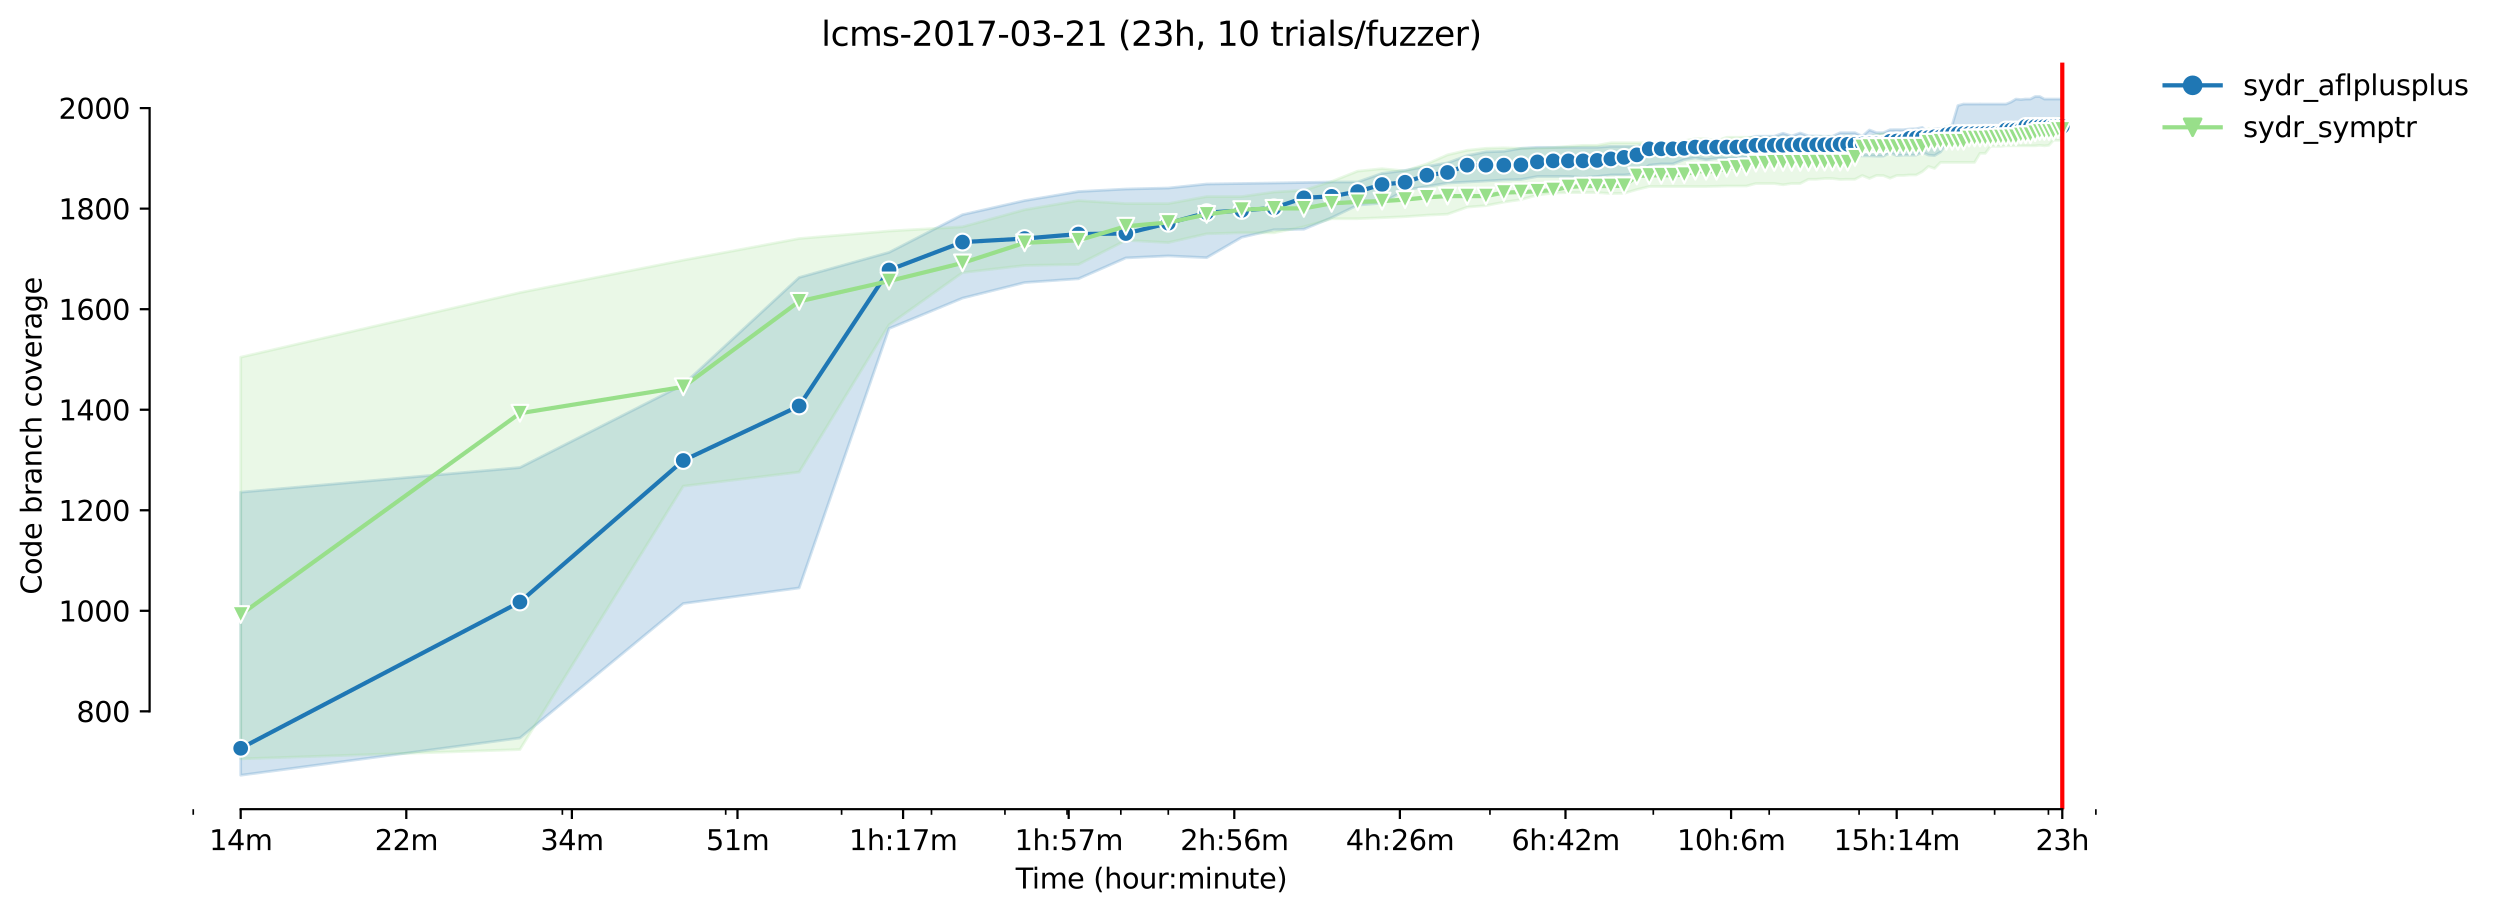 <?xml version="1.0" encoding="utf-8" standalone="no"?>
<!DOCTYPE svg PUBLIC "-//W3C//DTD SVG 1.1//EN"
  "http://www.w3.org/Graphics/SVG/1.1/DTD/svg11.dtd">
<svg height="325.986pt" version="1.1" viewBox="0 0 891.129 325.986" width="891.129pt" xmlns="http://www.w3.org/2000/svg" xmlns:xlink="http://www.w3.org/1999/xlink">
 <defs>
  <style type="text/css">*{stroke-linecap:butt;stroke-linejoin:round;}</style>
 </defs>
 <g id="figure_1">
  <g id="patch_1">
   <path d="M 0 325.986 
L 891.129 325.986 
L 891.129 0 
L 0 0 
z
" style="fill:#ffffff;"/>
  </g>
  <g id="axes_1">
   <g id="patch_2">
    <path d="M 53.328 288.43 
L 767.568 288.43 
L 767.568 22.318 
L 53.328 22.318 
z
" style="fill:#ffffff;"/>
   </g>
   <g id="PolyCollection_1">
    <defs>
     <path d="M 85.794 -150.554 
L 85.794 -49.652 
L 185.326 -62.932 
L 243.55 -110.864 
L 284.859 -116.419 
L 316.902 -208.878 
L 343.082 -219.719 
L 365.218 -225.274 
L 384.392 -226.618 
L 401.305 -234.054 
L 416.435 -234.771 
L 430.121 -234.143 
L 442.615 -241.4 
L 454.109 -244.088 
L 464.751 -244.267 
L 474.658 -248.389 
L 483.925 -252.868 
L 492.631 -253.585 
L 500.838 -258.244 
L 508.602 -259.498 
L 515.968 -260.752 
L 522.974 -261.111 
L 529.654 -261.469 
L 536.037 -261.828 
L 542.148 -262.007 
L 548.01 -263.082 
L 553.642 -263.082 
L 559.061 -263.082 
L 564.284 -262.723 
L 569.323 -263.082 
L 574.191 -263.619 
L 578.899 -263.619 
L 583.458 -264.067 
L 587.877 -267.113 
L 592.164 -267.561 
L 596.326 -267.561 
L 600.371 -269.08 
L 604.306 -269.705 
L 608.135 -269.055 
L 611.865 -269.503 
L 615.501 -269.532 
L 619.046 -269.532 
L 622.507 -269.98 
L 625.885 -269.98 
L 629.187 -269.98 
L 632.414 -269.98 
L 635.57 -270.16 
L 638.658 -270.339 
L 641.681 -270.16 
L 644.642 -270.339 
L 647.543 -270.07 
L 650.387 -270.249 
L 653.175 -273.746 
L 655.91 -270.249 
L 658.594 -271.853 
L 661.229 -270.339 
L 663.817 -270.426 
L 666.358 -270.428 
L 668.855 -270.339 
L 671.31 -270.332 
L 673.724 -271.481 
L 676.097 -270.518 
L 678.432 -270.693 
L 680.73 -270.697 
L 682.991 -270.697 
L 685.217 -271.683 
L 687.41 -270.697 
L 689.569 -270.518 
L 691.696 -271.772 
L 693.793 -274.729 
L 695.859 -276.342 
L 697.896 -275.983 
L 699.904 -275.983 
L 701.885 -276.342 
L 703.839 -275.983 
L 705.766 -275.983 
L 707.668 -275.983 
L 709.545 -275.983 
L 711.398 -275.983 
L 713.227 -276.431 
L 715.033 -275.983 
L 716.817 -275.983 
L 718.579 -276.073 
L 720.32 -277.685 
L 722.04 -277.775 
L 723.739 -277.773 
L 725.418 -277.685 
L 727.078 -277.685 
L 728.72 -277.327 
L 730.342 -277.773 
L 731.947 -277.775 
L 733.533 -277.685 
L 735.103 -277.327 
L 735.103 -290.676 
L 735.103 -290.676 
L 733.533 -290.676 
L 731.947 -290.676 
L 730.342 -290.676 
L 728.72 -290.676 
L 727.078 -291.572 
L 725.418 -291.572 
L 723.739 -290.676 
L 722.04 -290.676 
L 720.32 -290.497 
L 718.579 -290.676 
L 716.817 -289.601 
L 715.033 -288.884 
L 713.227 -288.884 
L 711.398 -288.884 
L 709.545 -288.884 
L 707.668 -288.884 
L 705.766 -288.905 
L 703.839 -288.884 
L 701.885 -288.884 
L 699.904 -288.905 
L 697.896 -288.347 
L 695.859 -281.448 
L 693.793 -280.463 
L 691.696 -280.194 
L 689.569 -280.104 
L 687.41 -278.492 
L 685.217 -280.552 
L 682.991 -280.104 
L 680.73 -280.015 
L 678.432 -279.746 
L 676.097 -279.764 
L 673.724 -279.746 
L 671.31 -278.671 
L 668.855 -278.698 
L 666.358 -279.656 
L 663.817 -277.417 
L 661.229 -278.671 
L 658.594 -278.671 
L 655.91 -278.68 
L 653.175 -277.419 
L 650.387 -277.417 
L 647.543 -277.506 
L 644.642 -277.535 
L 641.681 -278.581 
L 638.658 -277.506 
L 635.57 -278.492 
L 632.414 -277.417 
L 629.187 -277.444 
L 625.885 -277.417 
L 622.507 -276.521 
L 619.046 -275.266 
L 615.501 -275.266 
L 611.865 -275.092 
L 608.135 -275.266 
L 604.306 -275.446 
L 600.371 -274.37 
L 596.326 -274.375 
L 592.164 -274.818 
L 587.877 -274.729 
L 583.458 -273.833 
L 578.899 -273.833 
L 574.191 -273.833 
L 569.323 -273.475 
L 564.284 -273.475 
L 559.061 -273.475 
L 553.642 -273.475 
L 548.01 -273.475 
L 542.148 -273.116 
L 536.037 -272.055 
L 529.654 -271.862 
L 522.974 -270.518 
L 515.968 -267.92 
L 508.602 -266.672 
L 500.838 -265.232 
L 492.631 -264.182 
L 483.925 -261.111 
L 474.658 -261.111 
L 464.751 -260.932 
L 454.109 -260.752 
L 442.615 -260.573 
L 430.121 -260.394 
L 416.435 -258.961 
L 401.305 -258.602 
L 384.392 -257.706 
L 365.218 -254.481 
L 343.082 -249.464 
L 316.902 -236.025 
L 284.859 -227.088 
L 243.55 -188.881 
L 185.326 -159.334 
L 85.794 -150.554 
z
" id="ma6d1854b78" style="stroke:#1f77b4;stroke-opacity:0.2;"/>
    </defs>
    <g clip-path="url(#p6bbfedcd44)">
     <use style="fill:#1f77b4;fill-opacity:0.2;stroke:#1f77b4;stroke-opacity:0.2;" x="0" xlink:href="#ma6d1854b78" y="325.986"/>
    </g>
   </g>
   <g id="PolyCollection_2">
    <defs>
     <path d="M 85.794 -198.665 
L 85.794 -55.496 
L 185.326 -58.811 
L 243.55 -152.704 
L 284.859 -157.721 
L 316.902 -210.222 
L 343.082 -228.826 
L 365.218 -231.366 
L 384.392 -231.724 
L 401.305 -240.325 
L 416.435 -239.519 
L 430.121 -242.655 
L 442.615 -243.013 
L 454.109 -243.013 
L 464.751 -245.163 
L 474.658 -248.017 
L 483.925 -248.03 
L 492.631 -248.382 
L 500.838 -248.747 
L 508.602 -249.285 
L 515.968 -249.643 
L 522.974 -252.152 
L 529.654 -252.689 
L 536.037 -253.943 
L 542.148 -254.835 
L 548.01 -256.452 
L 553.642 -257.169 
L 559.061 -257.339 
L 564.284 -257.348 
L 569.323 -257.348 
L 574.191 -256.99 
L 578.899 -257.079 
L 583.458 -258.423 
L 587.877 -259.498 
L 592.164 -259.498 
L 596.326 -259.498 
L 600.371 -259.498 
L 604.306 -259.498 
L 608.135 -259.498 
L 611.865 -259.588 
L 615.501 -259.677 
L 619.046 -259.677 
L 622.507 -259.677 
L 625.885 -260.573 
L 629.187 -260.573 
L 632.414 -260.573 
L 635.57 -260.125 
L 638.658 -260.573 
L 641.681 -260.573 
L 644.642 -262.096 
L 647.543 -262.096 
L 650.387 -262.365 
L 653.175 -262.358 
L 655.91 -262.007 
L 658.594 -262.096 
L 661.229 -262.096 
L 663.817 -263.44 
L 666.358 -262.365 
L 668.855 -263.44 
L 671.31 -263.413 
L 673.724 -262.455 
L 676.097 -263.429 
L 678.432 -263.44 
L 680.73 -263.619 
L 682.991 -263.619 
L 685.217 -264.784 
L 687.41 -266.666 
L 689.569 -265.949 
L 691.696 -268.099 
L 693.793 -268.099 
L 695.859 -268.099 
L 697.896 -268.099 
L 699.904 -268.099 
L 701.885 -268.099 
L 703.839 -268.099 
L 705.766 -271.324 
L 707.668 -271.324 
L 709.545 -273.833 
L 711.398 -273.833 
L 713.227 -273.833 
L 715.033 -274.012 
L 716.817 -274.012 
L 718.579 -274.012 
L 720.32 -274.012 
L 722.04 -274.012 
L 723.739 -274.012 
L 725.418 -274.012 
L 727.078 -274.191 
L 728.72 -274.012 
L 730.342 -274.191 
L 731.947 -275.983 
L 733.533 -275.983 
L 735.103 -275.983 
L 735.103 -283.957 
L 735.103 -283.957 
L 733.533 -283.957 
L 731.947 -283.33 
L 730.342 -283.419 
L 728.72 -282.255 
L 727.078 -281.717 
L 725.418 -281.193 
L 723.739 -281.18 
L 722.04 -281.193 
L 720.32 -281.18 
L 718.579 -281.18 
L 716.817 -281.18 
L 715.033 -281.18 
L 713.227 -281.18 
L 711.398 -281.18 
L 709.545 -281.18 
L 707.668 -281.18 
L 705.766 -281.18 
L 703.839 -281.18 
L 701.885 -281.18 
L 699.904 -281 
L 697.896 -281 
L 695.859 -281 
L 693.793 -281 
L 691.696 -280.104 
L 689.569 -278.85 
L 687.41 -280.104 
L 685.217 -277.954 
L 682.991 -277.954 
L 680.73 -278.402 
L 678.432 -277.954 
L 676.097 -277.954 
L 673.724 -277.954 
L 671.31 -278.313 
L 668.855 -277.954 
L 666.358 -277.237 
L 663.817 -277.237 
L 661.229 -277.237 
L 658.594 -277.596 
L 655.91 -277.237 
L 653.175 -277.237 
L 650.387 -277.237 
L 647.543 -277.237 
L 644.642 -277.058 
L 641.681 -277.058 
L 638.658 -277.058 
L 635.57 -277.148 
L 632.414 -277.058 
L 629.187 -277.058 
L 625.885 -277.058 
L 622.507 -277.058 
L 619.046 -277.058 
L 615.501 -277.058 
L 611.865 -275.804 
L 608.135 -276.521 
L 604.306 -276.521 
L 600.371 -275.804 
L 596.326 -275.087 
L 592.164 -275.096 
L 587.877 -275.087 
L 583.458 -275.087 
L 578.899 -275.087 
L 574.191 -275.087 
L 569.323 -274.191 
L 564.284 -274.191 
L 559.061 -273.833 
L 553.642 -273.385 
L 548.01 -273.116 
L 542.148 -273.116 
L 536.037 -273.295 
L 529.654 -273.116 
L 522.974 -272.411 
L 515.968 -270.787 
L 508.602 -267.561 
L 500.838 -265.053 
L 492.631 -265.859 
L 483.925 -264.977 
L 474.658 -261.29 
L 464.751 -258.154 
L 454.109 -257.527 
L 442.615 -255.914 
L 430.121 -255.914 
L 416.435 -253.406 
L 401.305 -253.406 
L 384.392 -254.481 
L 365.218 -251.222 
L 343.082 -245.139 
L 316.902 -243.64 
L 284.859 -240.952 
L 243.55 -233.248 
L 185.326 -221.69 
L 85.794 -198.665 
z
" id="m1a898787c5" style="stroke:#98df8a;stroke-opacity:0.2;"/>
    </defs>
    <g clip-path="url(#p6bbfedcd44)">
     <use style="fill:#98df8a;fill-opacity:0.2;stroke:#98df8a;stroke-opacity:0.2;" x="0" xlink:href="#m1a898787c5" y="325.986"/>
    </g>
   </g>
   <g id="matplotlib.axis_1">
    <g id="xtick_1">
     <g id="line2d_1">
      <defs>
       <path d="M 0 0 
L 0 3.5 
" id="m46d6827699" style="stroke:#000000;stroke-width:0.8;"/>
      </defs>
      <g>
       <use style="stroke:#000000;stroke-width:0.8;" x="85.794" xlink:href="#m46d6827699" y="288.43"/>
      </g>
     </g>
     <g id="text_1">
      <!-- 14m -->
      <g transform="translate(74.561 303.029)scale(0.1 -0.1)">
       <defs>
        <path d="M 794 531 
L 1825 531 
L 1825 4091 
L 703 3866 
L 703 4441 
L 1819 4666 
L 2450 4666 
L 2450 531 
L 3481 531 
L 3481 0 
L 794 0 
L 794 531 
z
" id="DejaVuSans-31" transform="scale(0.016)"/>
        <path d="M 2419 4116 
L 825 1625 
L 2419 1625 
L 2419 4116 
z
M 2253 4666 
L 3047 4666 
L 3047 1625 
L 3713 1625 
L 3713 1100 
L 3047 1100 
L 3047 0 
L 2419 0 
L 2419 1100 
L 313 1100 
L 313 1709 
L 2253 4666 
z
" id="DejaVuSans-34" transform="scale(0.016)"/>
        <path d="M 3328 2828 
Q 3544 3216 3844 3400 
Q 4144 3584 4550 3584 
Q 5097 3584 5394 3201 
Q 5691 2819 5691 2113 
L 5691 0 
L 5113 0 
L 5113 2094 
Q 5113 2597 4934 2840 
Q 4756 3084 4391 3084 
Q 3944 3084 3684 2787 
Q 3425 2491 3425 1978 
L 3425 0 
L 2847 0 
L 2847 2094 
Q 2847 2600 2669 2842 
Q 2491 3084 2119 3084 
Q 1678 3084 1418 2786 
Q 1159 2488 1159 1978 
L 1159 0 
L 581 0 
L 581 3500 
L 1159 3500 
L 1159 2956 
Q 1356 3278 1631 3431 
Q 1906 3584 2284 3584 
Q 2666 3584 2933 3390 
Q 3200 3197 3328 2828 
z
" id="DejaVuSans-6d" transform="scale(0.016)"/>
       </defs>
       <use xlink:href="#DejaVuSans-31"/>
       <use x="63.623" xlink:href="#DejaVuSans-34"/>
       <use x="127.246" xlink:href="#DejaVuSans-6d"/>
      </g>
     </g>
    </g>
    <g id="xtick_2">
     <g id="line2d_2">
      <g>
       <use style="stroke:#000000;stroke-width:0.8;" x="144.822" xlink:href="#m46d6827699" y="288.43"/>
      </g>
     </g>
     <g id="text_2">
      <!-- 22m -->
      <g transform="translate(133.589 303.029)scale(0.1 -0.1)">
       <defs>
        <path d="M 1228 531 
L 3431 531 
L 3431 0 
L 469 0 
L 469 531 
Q 828 903 1448 1529 
Q 2069 2156 2228 2338 
Q 2531 2678 2651 2914 
Q 2772 3150 2772 3378 
Q 2772 3750 2511 3984 
Q 2250 4219 1831 4219 
Q 1534 4219 1204 4116 
Q 875 4013 500 3803 
L 500 4441 
Q 881 4594 1212 4672 
Q 1544 4750 1819 4750 
Q 2544 4750 2975 4387 
Q 3406 4025 3406 3419 
Q 3406 3131 3298 2873 
Q 3191 2616 2906 2266 
Q 2828 2175 2409 1742 
Q 1991 1309 1228 531 
z
" id="DejaVuSans-32" transform="scale(0.016)"/>
       </defs>
       <use xlink:href="#DejaVuSans-32"/>
       <use x="63.623" xlink:href="#DejaVuSans-32"/>
       <use x="127.246" xlink:href="#DejaVuSans-6d"/>
      </g>
     </g>
    </g>
    <g id="xtick_3">
     <g id="line2d_3">
      <g>
       <use style="stroke:#000000;stroke-width:0.8;" x="203.85" xlink:href="#m46d6827699" y="288.43"/>
      </g>
     </g>
     <g id="text_3">
      <!-- 34m -->
      <g transform="translate(192.617 303.029)scale(0.1 -0.1)">
       <defs>
        <path d="M 2597 2516 
Q 3050 2419 3304 2112 
Q 3559 1806 3559 1356 
Q 3559 666 3084 287 
Q 2609 -91 1734 -91 
Q 1441 -91 1130 -33 
Q 819 25 488 141 
L 488 750 
Q 750 597 1062 519 
Q 1375 441 1716 441 
Q 2309 441 2620 675 
Q 2931 909 2931 1356 
Q 2931 1769 2642 2001 
Q 2353 2234 1838 2234 
L 1294 2234 
L 1294 2753 
L 1863 2753 
Q 2328 2753 2575 2939 
Q 2822 3125 2822 3475 
Q 2822 3834 2567 4026 
Q 2313 4219 1838 4219 
Q 1578 4219 1281 4162 
Q 984 4106 628 3988 
L 628 4550 
Q 988 4650 1302 4700 
Q 1616 4750 1894 4750 
Q 2613 4750 3031 4423 
Q 3450 4097 3450 3541 
Q 3450 3153 3228 2886 
Q 3006 2619 2597 2516 
z
" id="DejaVuSans-33" transform="scale(0.016)"/>
       </defs>
       <use xlink:href="#DejaVuSans-33"/>
       <use x="63.623" xlink:href="#DejaVuSans-34"/>
       <use x="127.246" xlink:href="#DejaVuSans-6d"/>
      </g>
     </g>
    </g>
    <g id="xtick_4">
     <g id="line2d_4">
      <g>
       <use style="stroke:#000000;stroke-width:0.8;" x="262.878" xlink:href="#m46d6827699" y="288.43"/>
      </g>
     </g>
     <g id="text_4">
      <!-- 51m -->
      <g transform="translate(251.646 303.029)scale(0.1 -0.1)">
       <defs>
        <path d="M 691 4666 
L 3169 4666 
L 3169 4134 
L 1269 4134 
L 1269 2991 
Q 1406 3038 1543 3061 
Q 1681 3084 1819 3084 
Q 2600 3084 3056 2656 
Q 3513 2228 3513 1497 
Q 3513 744 3044 326 
Q 2575 -91 1722 -91 
Q 1428 -91 1123 -41 
Q 819 9 494 109 
L 494 744 
Q 775 591 1075 516 
Q 1375 441 1709 441 
Q 2250 441 2565 725 
Q 2881 1009 2881 1497 
Q 2881 1984 2565 2268 
Q 2250 2553 1709 2553 
Q 1456 2553 1204 2497 
Q 953 2441 691 2322 
L 691 4666 
z
" id="DejaVuSans-35" transform="scale(0.016)"/>
       </defs>
       <use xlink:href="#DejaVuSans-35"/>
       <use x="63.623" xlink:href="#DejaVuSans-31"/>
       <use x="127.246" xlink:href="#DejaVuSans-6d"/>
      </g>
     </g>
    </g>
    <g id="xtick_5">
     <g id="line2d_5">
      <g>
       <use style="stroke:#000000;stroke-width:0.8;" x="321.907" xlink:href="#m46d6827699" y="288.43"/>
      </g>
     </g>
     <g id="text_5">
      <!-- 1h:17m -->
      <g transform="translate(302.639 303.029)scale(0.1 -0.1)">
       <defs>
        <path d="M 3513 2113 
L 3513 0 
L 2938 0 
L 2938 2094 
Q 2938 2591 2744 2837 
Q 2550 3084 2163 3084 
Q 1697 3084 1428 2787 
Q 1159 2491 1159 1978 
L 1159 0 
L 581 0 
L 581 4863 
L 1159 4863 
L 1159 2956 
Q 1366 3272 1645 3428 
Q 1925 3584 2291 3584 
Q 2894 3584 3203 3211 
Q 3513 2838 3513 2113 
z
" id="DejaVuSans-68" transform="scale(0.016)"/>
        <path d="M 750 794 
L 1409 794 
L 1409 0 
L 750 0 
L 750 794 
z
M 750 3309 
L 1409 3309 
L 1409 2516 
L 750 2516 
L 750 3309 
z
" id="DejaVuSans-3a" transform="scale(0.016)"/>
        <path d="M 525 4666 
L 3525 4666 
L 3525 4397 
L 1831 0 
L 1172 0 
L 2766 4134 
L 525 4134 
L 525 4666 
z
" id="DejaVuSans-37" transform="scale(0.016)"/>
       </defs>
       <use xlink:href="#DejaVuSans-31"/>
       <use x="63.623" xlink:href="#DejaVuSans-68"/>
       <use x="127.002" xlink:href="#DejaVuSans-3a"/>
       <use x="160.693" xlink:href="#DejaVuSans-31"/>
       <use x="224.316" xlink:href="#DejaVuSans-37"/>
       <use x="287.939" xlink:href="#DejaVuSans-6d"/>
      </g>
     </g>
    </g>
    <g id="xtick_6">
     <g id="line2d_6">
      <g>
       <use style="stroke:#000000;stroke-width:0.8;" x="380.935" xlink:href="#m46d6827699" y="288.43"/>
      </g>
     </g>
     <g id="text_6">
      <!-- 1h:57m -->
      <g transform="translate(361.668 303.029)scale(0.1 -0.1)">
       <use xlink:href="#DejaVuSans-31"/>
       <use x="63.623" xlink:href="#DejaVuSans-68"/>
       <use x="127.002" xlink:href="#DejaVuSans-3a"/>
       <use x="160.693" xlink:href="#DejaVuSans-35"/>
       <use x="224.316" xlink:href="#DejaVuSans-37"/>
       <use x="287.939" xlink:href="#DejaVuSans-6d"/>
      </g>
     </g>
    </g>
    <g id="xtick_7">
     <g id="line2d_7">
      <g>
       <use style="stroke:#000000;stroke-width:0.8;" x="439.963" xlink:href="#m46d6827699" y="288.43"/>
      </g>
     </g>
     <g id="text_7">
      <!-- 2h:56m -->
      <g transform="translate(420.696 303.029)scale(0.1 -0.1)">
       <defs>
        <path d="M 2113 2584 
Q 1688 2584 1439 2293 
Q 1191 2003 1191 1497 
Q 1191 994 1439 701 
Q 1688 409 2113 409 
Q 2538 409 2786 701 
Q 3034 994 3034 1497 
Q 3034 2003 2786 2293 
Q 2538 2584 2113 2584 
z
M 3366 4563 
L 3366 3988 
Q 3128 4100 2886 4159 
Q 2644 4219 2406 4219 
Q 1781 4219 1451 3797 
Q 1122 3375 1075 2522 
Q 1259 2794 1537 2939 
Q 1816 3084 2150 3084 
Q 2853 3084 3261 2657 
Q 3669 2231 3669 1497 
Q 3669 778 3244 343 
Q 2819 -91 2113 -91 
Q 1303 -91 875 529 
Q 447 1150 447 2328 
Q 447 3434 972 4092 
Q 1497 4750 2381 4750 
Q 2619 4750 2861 4703 
Q 3103 4656 3366 4563 
z
" id="DejaVuSans-36" transform="scale(0.016)"/>
       </defs>
       <use xlink:href="#DejaVuSans-32"/>
       <use x="63.623" xlink:href="#DejaVuSans-68"/>
       <use x="127.002" xlink:href="#DejaVuSans-3a"/>
       <use x="160.693" xlink:href="#DejaVuSans-35"/>
       <use x="224.316" xlink:href="#DejaVuSans-36"/>
       <use x="287.939" xlink:href="#DejaVuSans-6d"/>
      </g>
     </g>
    </g>
    <g id="xtick_8">
     <g id="line2d_8">
      <g>
       <use style="stroke:#000000;stroke-width:0.8;" x="498.991" xlink:href="#m46d6827699" y="288.43"/>
      </g>
     </g>
     <g id="text_8">
      <!-- 4h:26m -->
      <g transform="translate(479.724 303.029)scale(0.1 -0.1)">
       <use xlink:href="#DejaVuSans-34"/>
       <use x="63.623" xlink:href="#DejaVuSans-68"/>
       <use x="127.002" xlink:href="#DejaVuSans-3a"/>
       <use x="160.693" xlink:href="#DejaVuSans-32"/>
       <use x="224.316" xlink:href="#DejaVuSans-36"/>
       <use x="287.939" xlink:href="#DejaVuSans-6d"/>
      </g>
     </g>
    </g>
    <g id="xtick_9">
     <g id="line2d_9">
      <g>
       <use style="stroke:#000000;stroke-width:0.8;" x="558.02" xlink:href="#m46d6827699" y="288.43"/>
      </g>
     </g>
     <g id="text_9">
      <!-- 6h:42m -->
      <g transform="translate(538.752 303.029)scale(0.1 -0.1)">
       <use xlink:href="#DejaVuSans-36"/>
       <use x="63.623" xlink:href="#DejaVuSans-68"/>
       <use x="127.002" xlink:href="#DejaVuSans-3a"/>
       <use x="160.693" xlink:href="#DejaVuSans-34"/>
       <use x="224.316" xlink:href="#DejaVuSans-32"/>
       <use x="287.939" xlink:href="#DejaVuSans-6d"/>
      </g>
     </g>
    </g>
    <g id="xtick_10">
     <g id="line2d_10">
      <g>
       <use style="stroke:#000000;stroke-width:0.8;" x="617.048" xlink:href="#m46d6827699" y="288.43"/>
      </g>
     </g>
     <g id="text_10">
      <!-- 10h:6m -->
      <g transform="translate(597.781 303.029)scale(0.1 -0.1)">
       <defs>
        <path d="M 2034 4250 
Q 1547 4250 1301 3770 
Q 1056 3291 1056 2328 
Q 1056 1369 1301 889 
Q 1547 409 2034 409 
Q 2525 409 2770 889 
Q 3016 1369 3016 2328 
Q 3016 3291 2770 3770 
Q 2525 4250 2034 4250 
z
M 2034 4750 
Q 2819 4750 3233 4129 
Q 3647 3509 3647 2328 
Q 3647 1150 3233 529 
Q 2819 -91 2034 -91 
Q 1250 -91 836 529 
Q 422 1150 422 2328 
Q 422 3509 836 4129 
Q 1250 4750 2034 4750 
z
" id="DejaVuSans-30" transform="scale(0.016)"/>
       </defs>
       <use xlink:href="#DejaVuSans-31"/>
       <use x="63.623" xlink:href="#DejaVuSans-30"/>
       <use x="127.246" xlink:href="#DejaVuSans-68"/>
       <use x="190.625" xlink:href="#DejaVuSans-3a"/>
       <use x="224.316" xlink:href="#DejaVuSans-36"/>
       <use x="287.939" xlink:href="#DejaVuSans-6d"/>
      </g>
     </g>
    </g>
    <g id="xtick_11">
     <g id="line2d_11">
      <g>
       <use style="stroke:#000000;stroke-width:0.8;" x="676.076" xlink:href="#m46d6827699" y="288.43"/>
      </g>
     </g>
     <g id="text_11">
      <!-- 15h:14m -->
      <g transform="translate(653.628 303.029)scale(0.1 -0.1)">
       <use xlink:href="#DejaVuSans-31"/>
       <use x="63.623" xlink:href="#DejaVuSans-35"/>
       <use x="127.246" xlink:href="#DejaVuSans-68"/>
       <use x="190.625" xlink:href="#DejaVuSans-3a"/>
       <use x="224.316" xlink:href="#DejaVuSans-31"/>
       <use x="287.939" xlink:href="#DejaVuSans-34"/>
       <use x="351.562" xlink:href="#DejaVuSans-6d"/>
      </g>
     </g>
    </g>
    <g id="xtick_12">
     <g id="line2d_12">
      <g>
       <use style="stroke:#000000;stroke-width:0.8;" x="735.104" xlink:href="#m46d6827699" y="288.43"/>
      </g>
     </g>
     <g id="text_12">
      <!-- 23h -->
      <g transform="translate(725.573 303.029)scale(0.1 -0.1)">
       <use xlink:href="#DejaVuSans-32"/>
       <use x="63.623" xlink:href="#DejaVuSans-33"/>
       <use x="127.246" xlink:href="#DejaVuSans-68"/>
      </g>
     </g>
    </g>
    <g id="xtick_13">
     <g id="line2d_13">
      <defs>
       <path d="M 0 0 
L 0 2 
" id="m16567dec79" style="stroke:#000000;stroke-width:0.6;"/>
      </defs>
      <g>
       <use style="stroke:#000000;stroke-width:0.6;" x="68.88" xlink:href="#m16567dec79" y="288.43"/>
      </g>
     </g>
    </g>
    <g id="xtick_14">
     <g id="line2d_14">
      <g>
       <use style="stroke:#000000;stroke-width:0.6;" x="200.456" xlink:href="#m16567dec79" y="288.43"/>
      </g>
     </g>
    </g>
    <g id="xtick_15">
     <g id="line2d_15">
      <g>
       <use style="stroke:#000000;stroke-width:0.6;" x="258.679" xlink:href="#m16567dec79" y="288.43"/>
      </g>
     </g>
    </g>
    <g id="xtick_16">
     <g id="line2d_16">
      <g>
       <use style="stroke:#000000;stroke-width:0.6;" x="299.989" xlink:href="#m16567dec79" y="288.43"/>
      </g>
     </g>
    </g>
    <g id="xtick_17">
     <g id="line2d_17">
      <g>
       <use style="stroke:#000000;stroke-width:0.6;" x="332.031" xlink:href="#m16567dec79" y="288.43"/>
      </g>
     </g>
    </g>
    <g id="xtick_18">
     <g id="line2d_18">
      <g>
       <use style="stroke:#000000;stroke-width:0.6;" x="358.212" xlink:href="#m16567dec79" y="288.43"/>
      </g>
     </g>
    </g>
    <g id="xtick_19">
     <g id="line2d_19">
      <g>
       <use style="stroke:#000000;stroke-width:0.6;" x="380.347" xlink:href="#m16567dec79" y="288.43"/>
      </g>
     </g>
    </g>
    <g id="xtick_20">
     <g id="line2d_20">
      <g>
       <use style="stroke:#000000;stroke-width:0.6;" x="399.522" xlink:href="#m16567dec79" y="288.43"/>
      </g>
     </g>
    </g>
    <g id="xtick_21">
     <g id="line2d_21">
      <g>
       <use style="stroke:#000000;stroke-width:0.6;" x="416.435" xlink:href="#m16567dec79" y="288.43"/>
      </g>
     </g>
    </g>
    <g id="xtick_22">
     <g id="line2d_22">
      <g>
       <use style="stroke:#000000;stroke-width:0.6;" x="531.097" xlink:href="#m16567dec79" y="288.43"/>
      </g>
     </g>
    </g>
    <g id="xtick_23">
     <g id="line2d_23">
      <g>
       <use style="stroke:#000000;stroke-width:0.6;" x="589.32" xlink:href="#m16567dec79" y="288.43"/>
      </g>
     </g>
    </g>
    <g id="xtick_24">
     <g id="line2d_24">
      <g>
       <use style="stroke:#000000;stroke-width:0.6;" x="630.63" xlink:href="#m16567dec79" y="288.43"/>
      </g>
     </g>
    </g>
    <g id="xtick_25">
     <g id="line2d_25">
      <g>
       <use style="stroke:#000000;stroke-width:0.6;" x="662.672" xlink:href="#m16567dec79" y="288.43"/>
      </g>
     </g>
    </g>
    <g id="xtick_26">
     <g id="line2d_26">
      <g>
       <use style="stroke:#000000;stroke-width:0.6;" x="688.853" xlink:href="#m16567dec79" y="288.43"/>
      </g>
     </g>
    </g>
    <g id="xtick_27">
     <g id="line2d_27">
      <g>
       <use style="stroke:#000000;stroke-width:0.6;" x="710.988" xlink:href="#m16567dec79" y="288.43"/>
      </g>
     </g>
    </g>
    <g id="xtick_28">
     <g id="line2d_28">
      <g>
       <use style="stroke:#000000;stroke-width:0.6;" x="730.163" xlink:href="#m16567dec79" y="288.43"/>
      </g>
     </g>
    </g>
    <g id="xtick_29">
     <g id="line2d_29">
      <g>
       <use style="stroke:#000000;stroke-width:0.6;" x="747.076" xlink:href="#m16567dec79" y="288.43"/>
      </g>
     </g>
    </g>
    <g id="text_13">
     <!-- Time (hour:minute) -->
     <g transform="translate(362.041 316.707)scale(0.1 -0.1)">
      <defs>
       <path d="M -19 4666 
L 3928 4666 
L 3928 4134 
L 2272 4134 
L 2272 0 
L 1638 0 
L 1638 4134 
L -19 4134 
L -19 4666 
z
" id="DejaVuSans-54" transform="scale(0.016)"/>
       <path d="M 603 3500 
L 1178 3500 
L 1178 0 
L 603 0 
L 603 3500 
z
M 603 4863 
L 1178 4863 
L 1178 4134 
L 603 4134 
L 603 4863 
z
" id="DejaVuSans-69" transform="scale(0.016)"/>
       <path d="M 3597 1894 
L 3597 1613 
L 953 1613 
Q 991 1019 1311 708 
Q 1631 397 2203 397 
Q 2534 397 2845 478 
Q 3156 559 3463 722 
L 3463 178 
Q 3153 47 2828 -22 
Q 2503 -91 2169 -91 
Q 1331 -91 842 396 
Q 353 884 353 1716 
Q 353 2575 817 3079 
Q 1281 3584 2069 3584 
Q 2775 3584 3186 3129 
Q 3597 2675 3597 1894 
z
M 3022 2063 
Q 3016 2534 2758 2815 
Q 2500 3097 2075 3097 
Q 1594 3097 1305 2825 
Q 1016 2553 972 2059 
L 3022 2063 
z
" id="DejaVuSans-65" transform="scale(0.016)"/>
       <path id="DejaVuSans-20" transform="scale(0.016)"/>
       <path d="M 1984 4856 
Q 1566 4138 1362 3434 
Q 1159 2731 1159 2009 
Q 1159 1288 1364 580 
Q 1569 -128 1984 -844 
L 1484 -844 
Q 1016 -109 783 600 
Q 550 1309 550 2009 
Q 550 2706 781 3412 
Q 1013 4119 1484 4856 
L 1984 4856 
z
" id="DejaVuSans-28" transform="scale(0.016)"/>
       <path d="M 1959 3097 
Q 1497 3097 1228 2736 
Q 959 2375 959 1747 
Q 959 1119 1226 758 
Q 1494 397 1959 397 
Q 2419 397 2687 759 
Q 2956 1122 2956 1747 
Q 2956 2369 2687 2733 
Q 2419 3097 1959 3097 
z
M 1959 3584 
Q 2709 3584 3137 3096 
Q 3566 2609 3566 1747 
Q 3566 888 3137 398 
Q 2709 -91 1959 -91 
Q 1206 -91 779 398 
Q 353 888 353 1747 
Q 353 2609 779 3096 
Q 1206 3584 1959 3584 
z
" id="DejaVuSans-6f" transform="scale(0.016)"/>
       <path d="M 544 1381 
L 544 3500 
L 1119 3500 
L 1119 1403 
Q 1119 906 1312 657 
Q 1506 409 1894 409 
Q 2359 409 2629 706 
Q 2900 1003 2900 1516 
L 2900 3500 
L 3475 3500 
L 3475 0 
L 2900 0 
L 2900 538 
Q 2691 219 2414 64 
Q 2138 -91 1772 -91 
Q 1169 -91 856 284 
Q 544 659 544 1381 
z
M 1991 3584 
L 1991 3584 
z
" id="DejaVuSans-75" transform="scale(0.016)"/>
       <path d="M 2631 2963 
Q 2534 3019 2420 3045 
Q 2306 3072 2169 3072 
Q 1681 3072 1420 2755 
Q 1159 2438 1159 1844 
L 1159 0 
L 581 0 
L 581 3500 
L 1159 3500 
L 1159 2956 
Q 1341 3275 1631 3429 
Q 1922 3584 2338 3584 
Q 2397 3584 2469 3576 
Q 2541 3569 2628 3553 
L 2631 2963 
z
" id="DejaVuSans-72" transform="scale(0.016)"/>
       <path d="M 3513 2113 
L 3513 0 
L 2938 0 
L 2938 2094 
Q 2938 2591 2744 2837 
Q 2550 3084 2163 3084 
Q 1697 3084 1428 2787 
Q 1159 2491 1159 1978 
L 1159 0 
L 581 0 
L 581 3500 
L 1159 3500 
L 1159 2956 
Q 1366 3272 1645 3428 
Q 1925 3584 2291 3584 
Q 2894 3584 3203 3211 
Q 3513 2838 3513 2113 
z
" id="DejaVuSans-6e" transform="scale(0.016)"/>
       <path d="M 1172 4494 
L 1172 3500 
L 2356 3500 
L 2356 3053 
L 1172 3053 
L 1172 1153 
Q 1172 725 1289 603 
Q 1406 481 1766 481 
L 2356 481 
L 2356 0 
L 1766 0 
Q 1100 0 847 248 
Q 594 497 594 1153 
L 594 3053 
L 172 3053 
L 172 3500 
L 594 3500 
L 594 4494 
L 1172 4494 
z
" id="DejaVuSans-74" transform="scale(0.016)"/>
       <path d="M 513 4856 
L 1013 4856 
Q 1481 4119 1714 3412 
Q 1947 2706 1947 2009 
Q 1947 1309 1714 600 
Q 1481 -109 1013 -844 
L 513 -844 
Q 928 -128 1133 580 
Q 1338 1288 1338 2009 
Q 1338 2731 1133 3434 
Q 928 4138 513 4856 
z
" id="DejaVuSans-29" transform="scale(0.016)"/>
      </defs>
      <use xlink:href="#DejaVuSans-54"/>
      <use x="57.959" xlink:href="#DejaVuSans-69"/>
      <use x="85.742" xlink:href="#DejaVuSans-6d"/>
      <use x="183.154" xlink:href="#DejaVuSans-65"/>
      <use x="244.678" xlink:href="#DejaVuSans-20"/>
      <use x="276.465" xlink:href="#DejaVuSans-28"/>
      <use x="315.479" xlink:href="#DejaVuSans-68"/>
      <use x="378.857" xlink:href="#DejaVuSans-6f"/>
      <use x="440.039" xlink:href="#DejaVuSans-75"/>
      <use x="503.418" xlink:href="#DejaVuSans-72"/>
      <use x="542.781" xlink:href="#DejaVuSans-3a"/>
      <use x="576.473" xlink:href="#DejaVuSans-6d"/>
      <use x="673.885" xlink:href="#DejaVuSans-69"/>
      <use x="701.668" xlink:href="#DejaVuSans-6e"/>
      <use x="765.047" xlink:href="#DejaVuSans-75"/>
      <use x="828.426" xlink:href="#DejaVuSans-74"/>
      <use x="867.635" xlink:href="#DejaVuSans-65"/>
      <use x="929.158" xlink:href="#DejaVuSans-29"/>
     </g>
    </g>
   </g>
   <g id="matplotlib.axis_2">
    <g id="ytick_1">
     <g id="line2d_30">
      <defs>
       <path d="M 0 0 
L -3.5 0 
" id="m8e1652f745" style="stroke:#000000;stroke-width:0.8;"/>
      </defs>
      <g>
       <use style="stroke:#000000;stroke-width:0.8;" x="53.328" xlink:href="#m8e1652f745" y="253.557"/>
      </g>
     </g>
     <g id="text_14">
      <!-- 800 -->
      <g transform="translate(27.241 257.357)scale(0.1 -0.1)">
       <defs>
        <path d="M 2034 2216 
Q 1584 2216 1326 1975 
Q 1069 1734 1069 1313 
Q 1069 891 1326 650 
Q 1584 409 2034 409 
Q 2484 409 2743 651 
Q 3003 894 3003 1313 
Q 3003 1734 2745 1975 
Q 2488 2216 2034 2216 
z
M 1403 2484 
Q 997 2584 770 2862 
Q 544 3141 544 3541 
Q 544 4100 942 4425 
Q 1341 4750 2034 4750 
Q 2731 4750 3128 4425 
Q 3525 4100 3525 3541 
Q 3525 3141 3298 2862 
Q 3072 2584 2669 2484 
Q 3125 2378 3379 2068 
Q 3634 1759 3634 1313 
Q 3634 634 3220 271 
Q 2806 -91 2034 -91 
Q 1263 -91 848 271 
Q 434 634 434 1313 
Q 434 1759 690 2068 
Q 947 2378 1403 2484 
z
M 1172 3481 
Q 1172 3119 1398 2916 
Q 1625 2713 2034 2713 
Q 2441 2713 2670 2916 
Q 2900 3119 2900 3481 
Q 2900 3844 2670 4047 
Q 2441 4250 2034 4250 
Q 1625 4250 1398 4047 
Q 1172 3844 1172 3481 
z
" id="DejaVuSans-38" transform="scale(0.016)"/>
       </defs>
       <use xlink:href="#DejaVuSans-38"/>
       <use x="63.623" xlink:href="#DejaVuSans-30"/>
       <use x="127.246" xlink:href="#DejaVuSans-30"/>
      </g>
     </g>
    </g>
    <g id="ytick_2">
     <g id="line2d_31">
      <g>
       <use style="stroke:#000000;stroke-width:0.8;" x="53.328" xlink:href="#m8e1652f745" y="217.72"/>
      </g>
     </g>
     <g id="text_15">
      <!-- 1000 -->
      <g transform="translate(20.878 221.52)scale(0.1 -0.1)">
       <use xlink:href="#DejaVuSans-31"/>
       <use x="63.623" xlink:href="#DejaVuSans-30"/>
       <use x="127.246" xlink:href="#DejaVuSans-30"/>
       <use x="190.869" xlink:href="#DejaVuSans-30"/>
      </g>
     </g>
    </g>
    <g id="ytick_3">
     <g id="line2d_32">
      <g>
       <use style="stroke:#000000;stroke-width:0.8;" x="53.328" xlink:href="#m8e1652f745" y="181.883"/>
      </g>
     </g>
     <g id="text_16">
      <!-- 1200 -->
      <g transform="translate(20.878 185.683)scale(0.1 -0.1)">
       <use xlink:href="#DejaVuSans-31"/>
       <use x="63.623" xlink:href="#DejaVuSans-32"/>
       <use x="127.246" xlink:href="#DejaVuSans-30"/>
       <use x="190.869" xlink:href="#DejaVuSans-30"/>
      </g>
     </g>
    </g>
    <g id="ytick_4">
     <g id="line2d_33">
      <g>
       <use style="stroke:#000000;stroke-width:0.8;" x="53.328" xlink:href="#m8e1652f745" y="146.046"/>
      </g>
     </g>
     <g id="text_17">
      <!-- 1400 -->
      <g transform="translate(20.878 149.846)scale(0.1 -0.1)">
       <use xlink:href="#DejaVuSans-31"/>
       <use x="63.623" xlink:href="#DejaVuSans-34"/>
       <use x="127.246" xlink:href="#DejaVuSans-30"/>
       <use x="190.869" xlink:href="#DejaVuSans-30"/>
      </g>
     </g>
    </g>
    <g id="ytick_5">
     <g id="line2d_34">
      <g>
       <use style="stroke:#000000;stroke-width:0.8;" x="53.328" xlink:href="#m8e1652f745" y="110.209"/>
      </g>
     </g>
     <g id="text_18">
      <!-- 1600 -->
      <g transform="translate(20.878 114.009)scale(0.1 -0.1)">
       <use xlink:href="#DejaVuSans-31"/>
       <use x="63.623" xlink:href="#DejaVuSans-36"/>
       <use x="127.246" xlink:href="#DejaVuSans-30"/>
       <use x="190.869" xlink:href="#DejaVuSans-30"/>
      </g>
     </g>
    </g>
    <g id="ytick_6">
     <g id="line2d_35">
      <g>
       <use style="stroke:#000000;stroke-width:0.8;" x="53.328" xlink:href="#m8e1652f745" y="74.372"/>
      </g>
     </g>
     <g id="text_19">
      <!-- 1800 -->
      <g transform="translate(20.878 78.172)scale(0.1 -0.1)">
       <use xlink:href="#DejaVuSans-31"/>
       <use x="63.623" xlink:href="#DejaVuSans-38"/>
       <use x="127.246" xlink:href="#DejaVuSans-30"/>
       <use x="190.869" xlink:href="#DejaVuSans-30"/>
      </g>
     </g>
    </g>
    <g id="ytick_7">
     <g id="line2d_36">
      <g>
       <use style="stroke:#000000;stroke-width:0.8;" x="53.328" xlink:href="#m8e1652f745" y="38.535"/>
      </g>
     </g>
     <g id="text_20">
      <!-- 2000 -->
      <g transform="translate(20.878 42.335)scale(0.1 -0.1)">
       <use xlink:href="#DejaVuSans-32"/>
       <use x="63.623" xlink:href="#DejaVuSans-30"/>
       <use x="127.246" xlink:href="#DejaVuSans-30"/>
       <use x="190.869" xlink:href="#DejaVuSans-30"/>
      </g>
     </g>
    </g>
    <g id="text_21">
     <!-- Code branch coverage -->
     <g transform="translate(14.798 211.949)rotate(-90)scale(0.1 -0.1)">
      <defs>
       <path d="M 4122 4306 
L 4122 3641 
Q 3803 3938 3442 4084 
Q 3081 4231 2675 4231 
Q 1875 4231 1450 3742 
Q 1025 3253 1025 2328 
Q 1025 1406 1450 917 
Q 1875 428 2675 428 
Q 3081 428 3442 575 
Q 3803 722 4122 1019 
L 4122 359 
Q 3791 134 3420 21 
Q 3050 -91 2638 -91 
Q 1578 -91 968 557 
Q 359 1206 359 2328 
Q 359 3453 968 4101 
Q 1578 4750 2638 4750 
Q 3056 4750 3426 4639 
Q 3797 4528 4122 4306 
z
" id="DejaVuSans-43" transform="scale(0.016)"/>
       <path d="M 2906 2969 
L 2906 4863 
L 3481 4863 
L 3481 0 
L 2906 0 
L 2906 525 
Q 2725 213 2448 61 
Q 2172 -91 1784 -91 
Q 1150 -91 751 415 
Q 353 922 353 1747 
Q 353 2572 751 3078 
Q 1150 3584 1784 3584 
Q 2172 3584 2448 3432 
Q 2725 3281 2906 2969 
z
M 947 1747 
Q 947 1113 1208 752 
Q 1469 391 1925 391 
Q 2381 391 2643 752 
Q 2906 1113 2906 1747 
Q 2906 2381 2643 2742 
Q 2381 3103 1925 3103 
Q 1469 3103 1208 2742 
Q 947 2381 947 1747 
z
" id="DejaVuSans-64" transform="scale(0.016)"/>
       <path d="M 3116 1747 
Q 3116 2381 2855 2742 
Q 2594 3103 2138 3103 
Q 1681 3103 1420 2742 
Q 1159 2381 1159 1747 
Q 1159 1113 1420 752 
Q 1681 391 2138 391 
Q 2594 391 2855 752 
Q 3116 1113 3116 1747 
z
M 1159 2969 
Q 1341 3281 1617 3432 
Q 1894 3584 2278 3584 
Q 2916 3584 3314 3078 
Q 3713 2572 3713 1747 
Q 3713 922 3314 415 
Q 2916 -91 2278 -91 
Q 1894 -91 1617 61 
Q 1341 213 1159 525 
L 1159 0 
L 581 0 
L 581 4863 
L 1159 4863 
L 1159 2969 
z
" id="DejaVuSans-62" transform="scale(0.016)"/>
       <path d="M 2194 1759 
Q 1497 1759 1228 1600 
Q 959 1441 959 1056 
Q 959 750 1161 570 
Q 1363 391 1709 391 
Q 2188 391 2477 730 
Q 2766 1069 2766 1631 
L 2766 1759 
L 2194 1759 
z
M 3341 1997 
L 3341 0 
L 2766 0 
L 2766 531 
Q 2569 213 2275 61 
Q 1981 -91 1556 -91 
Q 1019 -91 701 211 
Q 384 513 384 1019 
Q 384 1609 779 1909 
Q 1175 2209 1959 2209 
L 2766 2209 
L 2766 2266 
Q 2766 2663 2505 2880 
Q 2244 3097 1772 3097 
Q 1472 3097 1187 3025 
Q 903 2953 641 2809 
L 641 3341 
Q 956 3463 1253 3523 
Q 1550 3584 1831 3584 
Q 2591 3584 2966 3190 
Q 3341 2797 3341 1997 
z
" id="DejaVuSans-61" transform="scale(0.016)"/>
       <path d="M 3122 3366 
L 3122 2828 
Q 2878 2963 2633 3030 
Q 2388 3097 2138 3097 
Q 1578 3097 1268 2742 
Q 959 2388 959 1747 
Q 959 1106 1268 751 
Q 1578 397 2138 397 
Q 2388 397 2633 464 
Q 2878 531 3122 666 
L 3122 134 
Q 2881 22 2623 -34 
Q 2366 -91 2075 -91 
Q 1284 -91 818 406 
Q 353 903 353 1747 
Q 353 2603 823 3093 
Q 1294 3584 2113 3584 
Q 2378 3584 2631 3529 
Q 2884 3475 3122 3366 
z
" id="DejaVuSans-63" transform="scale(0.016)"/>
       <path d="M 191 3500 
L 800 3500 
L 1894 563 
L 2988 3500 
L 3597 3500 
L 2284 0 
L 1503 0 
L 191 3500 
z
" id="DejaVuSans-76" transform="scale(0.016)"/>
       <path d="M 2906 1791 
Q 2906 2416 2648 2759 
Q 2391 3103 1925 3103 
Q 1463 3103 1205 2759 
Q 947 2416 947 1791 
Q 947 1169 1205 825 
Q 1463 481 1925 481 
Q 2391 481 2648 825 
Q 2906 1169 2906 1791 
z
M 3481 434 
Q 3481 -459 3084 -895 
Q 2688 -1331 1869 -1331 
Q 1566 -1331 1297 -1286 
Q 1028 -1241 775 -1147 
L 775 -588 
Q 1028 -725 1275 -790 
Q 1522 -856 1778 -856 
Q 2344 -856 2625 -561 
Q 2906 -266 2906 331 
L 2906 616 
Q 2728 306 2450 153 
Q 2172 0 1784 0 
Q 1141 0 747 490 
Q 353 981 353 1791 
Q 353 2603 747 3093 
Q 1141 3584 1784 3584 
Q 2172 3584 2450 3431 
Q 2728 3278 2906 2969 
L 2906 3500 
L 3481 3500 
L 3481 434 
z
" id="DejaVuSans-67" transform="scale(0.016)"/>
      </defs>
      <use xlink:href="#DejaVuSans-43"/>
      <use x="69.824" xlink:href="#DejaVuSans-6f"/>
      <use x="131.006" xlink:href="#DejaVuSans-64"/>
      <use x="194.482" xlink:href="#DejaVuSans-65"/>
      <use x="256.006" xlink:href="#DejaVuSans-20"/>
      <use x="287.793" xlink:href="#DejaVuSans-62"/>
      <use x="351.27" xlink:href="#DejaVuSans-72"/>
      <use x="392.383" xlink:href="#DejaVuSans-61"/>
      <use x="453.662" xlink:href="#DejaVuSans-6e"/>
      <use x="517.041" xlink:href="#DejaVuSans-63"/>
      <use x="572.021" xlink:href="#DejaVuSans-68"/>
      <use x="635.4" xlink:href="#DejaVuSans-20"/>
      <use x="667.188" xlink:href="#DejaVuSans-63"/>
      <use x="722.168" xlink:href="#DejaVuSans-6f"/>
      <use x="783.35" xlink:href="#DejaVuSans-76"/>
      <use x="842.529" xlink:href="#DejaVuSans-65"/>
      <use x="904.053" xlink:href="#DejaVuSans-72"/>
      <use x="945.166" xlink:href="#DejaVuSans-61"/>
      <use x="1006.445" xlink:href="#DejaVuSans-67"/>
      <use x="1069.922" xlink:href="#DejaVuSans-65"/>
     </g>
    </g>
   </g>
   <g id="line2d_37">
    <path clip-path="url(#p6bbfedcd44)" d="M 85.794 266.728 
L 185.326 214.585 
L 243.55 164.144 
L 284.859 144.703 
L 316.902 96.233 
L 343.082 86.288 
L 365.218 85.034 
L 384.392 83.421 
L 401.305 83.242 
L 416.435 79.569 
L 430.121 75.806 
L 442.615 75 
L 454.109 74.104 
L 464.751 70.52 
L 474.658 69.982 
L 483.925 68.28 
L 492.631 65.772 
L 500.838 64.965 
L 508.602 62.457 
L 515.968 61.471 
L 522.974 58.873 
L 529.654 58.873 
L 536.037 58.873 
L 542.148 58.783 
L 548.01 57.708 
L 553.642 57.35 
L 559.061 57.35 
L 564.284 57.35 
L 569.323 57.171 
L 574.191 56.633 
L 578.899 56.096 
L 583.458 55.2 
L 587.877 53.049 
L 592.164 53.049 
L 596.326 53.049 
L 600.371 52.87 
L 604.306 52.422 
L 608.135 52.422 
L 611.865 52.422 
L 615.501 52.422 
L 619.046 52.422 
L 622.507 52.153 
L 625.885 51.795 
L 629.187 51.795 
L 632.414 51.795 
L 635.57 51.795 
L 638.658 51.616 
L 641.681 51.616 
L 644.642 51.616 
L 647.543 51.616 
L 650.387 51.616 
L 653.175 51.616 
L 655.91 51.437 
L 658.594 51.437 
L 661.229 51.437 
L 663.817 51.347 
L 666.358 51.347 
L 668.855 51.347 
L 671.31 51.347 
L 673.724 50.362 
L 676.097 50.272 
L 678.432 50.272 
L 680.73 49.286 
L 682.991 49.197 
L 685.217 49.018 
L 687.41 49.018 
L 689.569 48.749 
L 691.696 48.749 
L 693.793 48.032 
L 695.859 47.674 
L 697.896 47.584 
L 699.904 47.584 
L 701.885 47.584 
L 703.839 47.584 
L 705.766 47.584 
L 707.668 47.495 
L 709.545 47.495 
L 711.398 47.495 
L 713.227 47.495 
L 715.033 46.33 
L 716.817 46.33 
L 718.579 46.33 
L 720.32 46.33 
L 722.04 45.076 
L 723.739 45.076 
L 725.418 45.076 
L 727.078 45.076 
L 728.72 45.076 
L 730.342 45.076 
L 731.947 45.076 
L 733.533 45.076 
L 735.103 45.076 
" style="fill:none;stroke:#1f77b4;stroke-linecap:square;stroke-width:1.5;"/>
    <defs>
     <path d="M 0 3 
C 0.796 3 1.559 2.684 2.121 2.121 
C 2.684 1.559 3 0.796 3 0 
C 3 -0.796 2.684 -1.559 2.121 -2.121 
C 1.559 -2.684 0.796 -3 0 -3 
C -0.796 -3 -1.559 -2.684 -2.121 -2.121 
C -2.684 -1.559 -3 -0.796 -3 0 
C -3 0.796 -2.684 1.559 -2.121 2.121 
C -1.559 2.684 -0.796 3 0 3 
z
" id="m55f98ea11a" style="stroke:#ffffff;stroke-width:0.75;"/>
    </defs>
    <g clip-path="url(#p6bbfedcd44)">
     <use style="fill:#1f77b4;stroke:#ffffff;stroke-width:0.75;" x="85.794" xlink:href="#m55f98ea11a" y="266.728"/>
     <use style="fill:#1f77b4;stroke:#ffffff;stroke-width:0.75;" x="185.326" xlink:href="#m55f98ea11a" y="214.585"/>
     <use style="fill:#1f77b4;stroke:#ffffff;stroke-width:0.75;" x="243.55" xlink:href="#m55f98ea11a" y="164.144"/>
     <use style="fill:#1f77b4;stroke:#ffffff;stroke-width:0.75;" x="284.859" xlink:href="#m55f98ea11a" y="144.703"/>
     <use style="fill:#1f77b4;stroke:#ffffff;stroke-width:0.75;" x="316.902" xlink:href="#m55f98ea11a" y="96.233"/>
     <use style="fill:#1f77b4;stroke:#ffffff;stroke-width:0.75;" x="343.082" xlink:href="#m55f98ea11a" y="86.288"/>
     <use style="fill:#1f77b4;stroke:#ffffff;stroke-width:0.75;" x="365.218" xlink:href="#m55f98ea11a" y="85.034"/>
     <use style="fill:#1f77b4;stroke:#ffffff;stroke-width:0.75;" x="384.392" xlink:href="#m55f98ea11a" y="83.421"/>
     <use style="fill:#1f77b4;stroke:#ffffff;stroke-width:0.75;" x="401.305" xlink:href="#m55f98ea11a" y="83.242"/>
     <use style="fill:#1f77b4;stroke:#ffffff;stroke-width:0.75;" x="416.435" xlink:href="#m55f98ea11a" y="79.569"/>
     <use style="fill:#1f77b4;stroke:#ffffff;stroke-width:0.75;" x="430.121" xlink:href="#m55f98ea11a" y="75.806"/>
     <use style="fill:#1f77b4;stroke:#ffffff;stroke-width:0.75;" x="442.615" xlink:href="#m55f98ea11a" y="75"/>
     <use style="fill:#1f77b4;stroke:#ffffff;stroke-width:0.75;" x="454.109" xlink:href="#m55f98ea11a" y="74.104"/>
     <use style="fill:#1f77b4;stroke:#ffffff;stroke-width:0.75;" x="464.751" xlink:href="#m55f98ea11a" y="70.52"/>
     <use style="fill:#1f77b4;stroke:#ffffff;stroke-width:0.75;" x="474.658" xlink:href="#m55f98ea11a" y="69.982"/>
     <use style="fill:#1f77b4;stroke:#ffffff;stroke-width:0.75;" x="483.925" xlink:href="#m55f98ea11a" y="68.28"/>
     <use style="fill:#1f77b4;stroke:#ffffff;stroke-width:0.75;" x="492.631" xlink:href="#m55f98ea11a" y="65.772"/>
     <use style="fill:#1f77b4;stroke:#ffffff;stroke-width:0.75;" x="500.838" xlink:href="#m55f98ea11a" y="64.965"/>
     <use style="fill:#1f77b4;stroke:#ffffff;stroke-width:0.75;" x="508.602" xlink:href="#m55f98ea11a" y="62.457"/>
     <use style="fill:#1f77b4;stroke:#ffffff;stroke-width:0.75;" x="515.968" xlink:href="#m55f98ea11a" y="61.471"/>
     <use style="fill:#1f77b4;stroke:#ffffff;stroke-width:0.75;" x="522.974" xlink:href="#m55f98ea11a" y="58.873"/>
     <use style="fill:#1f77b4;stroke:#ffffff;stroke-width:0.75;" x="529.654" xlink:href="#m55f98ea11a" y="58.873"/>
     <use style="fill:#1f77b4;stroke:#ffffff;stroke-width:0.75;" x="536.037" xlink:href="#m55f98ea11a" y="58.873"/>
     <use style="fill:#1f77b4;stroke:#ffffff;stroke-width:0.75;" x="542.148" xlink:href="#m55f98ea11a" y="58.783"/>
     <use style="fill:#1f77b4;stroke:#ffffff;stroke-width:0.75;" x="548.01" xlink:href="#m55f98ea11a" y="57.708"/>
     <use style="fill:#1f77b4;stroke:#ffffff;stroke-width:0.75;" x="553.642" xlink:href="#m55f98ea11a" y="57.35"/>
     <use style="fill:#1f77b4;stroke:#ffffff;stroke-width:0.75;" x="559.061" xlink:href="#m55f98ea11a" y="57.35"/>
     <use style="fill:#1f77b4;stroke:#ffffff;stroke-width:0.75;" x="564.284" xlink:href="#m55f98ea11a" y="57.35"/>
     <use style="fill:#1f77b4;stroke:#ffffff;stroke-width:0.75;" x="569.323" xlink:href="#m55f98ea11a" y="57.171"/>
     <use style="fill:#1f77b4;stroke:#ffffff;stroke-width:0.75;" x="574.191" xlink:href="#m55f98ea11a" y="56.633"/>
     <use style="fill:#1f77b4;stroke:#ffffff;stroke-width:0.75;" x="578.899" xlink:href="#m55f98ea11a" y="56.096"/>
     <use style="fill:#1f77b4;stroke:#ffffff;stroke-width:0.75;" x="583.458" xlink:href="#m55f98ea11a" y="55.2"/>
     <use style="fill:#1f77b4;stroke:#ffffff;stroke-width:0.75;" x="587.877" xlink:href="#m55f98ea11a" y="53.049"/>
     <use style="fill:#1f77b4;stroke:#ffffff;stroke-width:0.75;" x="592.164" xlink:href="#m55f98ea11a" y="53.049"/>
     <use style="fill:#1f77b4;stroke:#ffffff;stroke-width:0.75;" x="596.326" xlink:href="#m55f98ea11a" y="53.049"/>
     <use style="fill:#1f77b4;stroke:#ffffff;stroke-width:0.75;" x="600.371" xlink:href="#m55f98ea11a" y="52.87"/>
     <use style="fill:#1f77b4;stroke:#ffffff;stroke-width:0.75;" x="604.306" xlink:href="#m55f98ea11a" y="52.422"/>
     <use style="fill:#1f77b4;stroke:#ffffff;stroke-width:0.75;" x="608.135" xlink:href="#m55f98ea11a" y="52.422"/>
     <use style="fill:#1f77b4;stroke:#ffffff;stroke-width:0.75;" x="611.865" xlink:href="#m55f98ea11a" y="52.422"/>
     <use style="fill:#1f77b4;stroke:#ffffff;stroke-width:0.75;" x="615.501" xlink:href="#m55f98ea11a" y="52.422"/>
     <use style="fill:#1f77b4;stroke:#ffffff;stroke-width:0.75;" x="619.046" xlink:href="#m55f98ea11a" y="52.422"/>
     <use style="fill:#1f77b4;stroke:#ffffff;stroke-width:0.75;" x="622.507" xlink:href="#m55f98ea11a" y="52.153"/>
     <use style="fill:#1f77b4;stroke:#ffffff;stroke-width:0.75;" x="625.885" xlink:href="#m55f98ea11a" y="51.795"/>
     <use style="fill:#1f77b4;stroke:#ffffff;stroke-width:0.75;" x="629.187" xlink:href="#m55f98ea11a" y="51.795"/>
     <use style="fill:#1f77b4;stroke:#ffffff;stroke-width:0.75;" x="632.414" xlink:href="#m55f98ea11a" y="51.795"/>
     <use style="fill:#1f77b4;stroke:#ffffff;stroke-width:0.75;" x="635.57" xlink:href="#m55f98ea11a" y="51.795"/>
     <use style="fill:#1f77b4;stroke:#ffffff;stroke-width:0.75;" x="638.658" xlink:href="#m55f98ea11a" y="51.616"/>
     <use style="fill:#1f77b4;stroke:#ffffff;stroke-width:0.75;" x="641.681" xlink:href="#m55f98ea11a" y="51.616"/>
     <use style="fill:#1f77b4;stroke:#ffffff;stroke-width:0.75;" x="644.642" xlink:href="#m55f98ea11a" y="51.616"/>
     <use style="fill:#1f77b4;stroke:#ffffff;stroke-width:0.75;" x="647.543" xlink:href="#m55f98ea11a" y="51.616"/>
     <use style="fill:#1f77b4;stroke:#ffffff;stroke-width:0.75;" x="650.387" xlink:href="#m55f98ea11a" y="51.616"/>
     <use style="fill:#1f77b4;stroke:#ffffff;stroke-width:0.75;" x="653.175" xlink:href="#m55f98ea11a" y="51.616"/>
     <use style="fill:#1f77b4;stroke:#ffffff;stroke-width:0.75;" x="655.91" xlink:href="#m55f98ea11a" y="51.437"/>
     <use style="fill:#1f77b4;stroke:#ffffff;stroke-width:0.75;" x="658.594" xlink:href="#m55f98ea11a" y="51.437"/>
     <use style="fill:#1f77b4;stroke:#ffffff;stroke-width:0.75;" x="661.229" xlink:href="#m55f98ea11a" y="51.437"/>
     <use style="fill:#1f77b4;stroke:#ffffff;stroke-width:0.75;" x="663.817" xlink:href="#m55f98ea11a" y="51.347"/>
     <use style="fill:#1f77b4;stroke:#ffffff;stroke-width:0.75;" x="666.358" xlink:href="#m55f98ea11a" y="51.347"/>
     <use style="fill:#1f77b4;stroke:#ffffff;stroke-width:0.75;" x="668.855" xlink:href="#m55f98ea11a" y="51.347"/>
     <use style="fill:#1f77b4;stroke:#ffffff;stroke-width:0.75;" x="671.31" xlink:href="#m55f98ea11a" y="51.347"/>
     <use style="fill:#1f77b4;stroke:#ffffff;stroke-width:0.75;" x="673.724" xlink:href="#m55f98ea11a" y="50.362"/>
     <use style="fill:#1f77b4;stroke:#ffffff;stroke-width:0.75;" x="676.097" xlink:href="#m55f98ea11a" y="50.272"/>
     <use style="fill:#1f77b4;stroke:#ffffff;stroke-width:0.75;" x="678.432" xlink:href="#m55f98ea11a" y="50.272"/>
     <use style="fill:#1f77b4;stroke:#ffffff;stroke-width:0.75;" x="680.73" xlink:href="#m55f98ea11a" y="49.286"/>
     <use style="fill:#1f77b4;stroke:#ffffff;stroke-width:0.75;" x="682.991" xlink:href="#m55f98ea11a" y="49.197"/>
     <use style="fill:#1f77b4;stroke:#ffffff;stroke-width:0.75;" x="685.217" xlink:href="#m55f98ea11a" y="49.018"/>
     <use style="fill:#1f77b4;stroke:#ffffff;stroke-width:0.75;" x="687.41" xlink:href="#m55f98ea11a" y="49.018"/>
     <use style="fill:#1f77b4;stroke:#ffffff;stroke-width:0.75;" x="689.569" xlink:href="#m55f98ea11a" y="48.749"/>
     <use style="fill:#1f77b4;stroke:#ffffff;stroke-width:0.75;" x="691.696" xlink:href="#m55f98ea11a" y="48.749"/>
     <use style="fill:#1f77b4;stroke:#ffffff;stroke-width:0.75;" x="693.793" xlink:href="#m55f98ea11a" y="48.032"/>
     <use style="fill:#1f77b4;stroke:#ffffff;stroke-width:0.75;" x="695.859" xlink:href="#m55f98ea11a" y="47.674"/>
     <use style="fill:#1f77b4;stroke:#ffffff;stroke-width:0.75;" x="697.896" xlink:href="#m55f98ea11a" y="47.584"/>
     <use style="fill:#1f77b4;stroke:#ffffff;stroke-width:0.75;" x="699.904" xlink:href="#m55f98ea11a" y="47.584"/>
     <use style="fill:#1f77b4;stroke:#ffffff;stroke-width:0.75;" x="701.885" xlink:href="#m55f98ea11a" y="47.584"/>
     <use style="fill:#1f77b4;stroke:#ffffff;stroke-width:0.75;" x="703.839" xlink:href="#m55f98ea11a" y="47.584"/>
     <use style="fill:#1f77b4;stroke:#ffffff;stroke-width:0.75;" x="705.766" xlink:href="#m55f98ea11a" y="47.584"/>
     <use style="fill:#1f77b4;stroke:#ffffff;stroke-width:0.75;" x="707.668" xlink:href="#m55f98ea11a" y="47.495"/>
     <use style="fill:#1f77b4;stroke:#ffffff;stroke-width:0.75;" x="709.545" xlink:href="#m55f98ea11a" y="47.495"/>
     <use style="fill:#1f77b4;stroke:#ffffff;stroke-width:0.75;" x="711.398" xlink:href="#m55f98ea11a" y="47.495"/>
     <use style="fill:#1f77b4;stroke:#ffffff;stroke-width:0.75;" x="713.227" xlink:href="#m55f98ea11a" y="47.495"/>
     <use style="fill:#1f77b4;stroke:#ffffff;stroke-width:0.75;" x="715.033" xlink:href="#m55f98ea11a" y="46.33"/>
     <use style="fill:#1f77b4;stroke:#ffffff;stroke-width:0.75;" x="716.817" xlink:href="#m55f98ea11a" y="46.33"/>
     <use style="fill:#1f77b4;stroke:#ffffff;stroke-width:0.75;" x="718.579" xlink:href="#m55f98ea11a" y="46.33"/>
     <use style="fill:#1f77b4;stroke:#ffffff;stroke-width:0.75;" x="720.32" xlink:href="#m55f98ea11a" y="46.33"/>
     <use style="fill:#1f77b4;stroke:#ffffff;stroke-width:0.75;" x="722.04" xlink:href="#m55f98ea11a" y="45.076"/>
     <use style="fill:#1f77b4;stroke:#ffffff;stroke-width:0.75;" x="723.739" xlink:href="#m55f98ea11a" y="45.076"/>
     <use style="fill:#1f77b4;stroke:#ffffff;stroke-width:0.75;" x="725.418" xlink:href="#m55f98ea11a" y="45.076"/>
     <use style="fill:#1f77b4;stroke:#ffffff;stroke-width:0.75;" x="727.078" xlink:href="#m55f98ea11a" y="45.076"/>
     <use style="fill:#1f77b4;stroke:#ffffff;stroke-width:0.75;" x="728.72" xlink:href="#m55f98ea11a" y="45.076"/>
     <use style="fill:#1f77b4;stroke:#ffffff;stroke-width:0.75;" x="730.342" xlink:href="#m55f98ea11a" y="45.076"/>
     <use style="fill:#1f77b4;stroke:#ffffff;stroke-width:0.75;" x="731.947" xlink:href="#m55f98ea11a" y="45.076"/>
     <use style="fill:#1f77b4;stroke:#ffffff;stroke-width:0.75;" x="733.533" xlink:href="#m55f98ea11a" y="45.076"/>
     <use style="fill:#1f77b4;stroke:#ffffff;stroke-width:0.75;" x="735.103" xlink:href="#m55f98ea11a" y="45.076"/>
    </g>
   </g>
   <g id="line2d_38">
    <path clip-path="url(#p6bbfedcd44)" d="M 85.794 219.064 
L 185.326 147.301 
L 243.55 137.894 
L 284.859 107.432 
L 316.902 100.175 
L 343.082 93.724 
L 365.218 86.557 
L 384.392 85.661 
L 401.305 80.644 
L 416.435 79.3 
L 430.121 76.433 
L 442.615 74.731 
L 454.109 74.283 
L 464.751 74.283 
L 474.658 72.491 
L 483.925 71.953 
L 492.631 71.685 
L 500.838 71.147 
L 508.602 70.341 
L 515.968 69.893 
L 522.974 69.893 
L 529.654 69.893 
L 536.037 68.638 
L 542.148 68.459 
L 548.01 68.191 
L 553.642 67.743 
L 559.061 66.667 
L 564.284 66.309 
L 569.323 66.309 
L 574.191 66.309 
L 578.899 66.219 
L 583.458 62.725 
L 587.877 62.546 
L 592.164 62.457 
L 596.326 62.457 
L 600.371 62.277 
L 604.306 61.023 
L 608.135 61.023 
L 611.865 61.023 
L 615.501 59.948 
L 619.046 59.679 
L 622.507 59.5 
L 625.885 58.156 
L 629.187 58.156 
L 632.414 57.887 
L 635.57 57.887 
L 638.658 57.887 
L 641.681 57.887 
L 644.642 57.887 
L 647.543 57.798 
L 650.387 57.798 
L 653.175 57.798 
L 655.91 57.798 
L 658.594 57.798 
L 661.229 56.096 
L 663.817 52.422 
L 666.358 52.243 
L 668.855 52.243 
L 671.31 52.243 
L 673.724 52.243 
L 676.097 52.243 
L 678.432 52.153 
L 680.73 52.153 
L 682.991 52.153 
L 685.217 52.153 
L 687.41 50.72 
L 689.569 50.72 
L 691.696 50.362 
L 693.793 50.362 
L 695.859 50.362 
L 697.896 50.362 
L 699.904 50.362 
L 701.885 49.197 
L 703.839 49.197 
L 705.766 49.197 
L 707.668 49.197 
L 709.545 49.107 
L 711.398 48.928 
L 713.227 48.839 
L 715.033 48.839 
L 716.817 48.749 
L 718.579 48.749 
L 720.32 48.122 
L 722.04 48.032 
L 723.739 48.032 
L 725.418 47.315 
L 727.078 46.867 
L 728.72 46.867 
L 730.342 46.867 
L 731.947 46.867 
L 733.533 46.151 
L 735.103 46.151 
" style="fill:none;stroke:#98df8a;stroke-linecap:square;stroke-width:1.5;"/>
    <defs>
     <path d="M -0 3 
L 3 -3 
L -3 -3 
z
" id="m305c675f7d" style="stroke:#ffffff;stroke-linejoin:miter;stroke-width:0.75;"/>
    </defs>
    <g clip-path="url(#p6bbfedcd44)">
     <use style="fill:#98df8a;stroke:#ffffff;stroke-linejoin:miter;stroke-width:0.75;" x="85.794" xlink:href="#m305c675f7d" y="219.064"/>
     <use style="fill:#98df8a;stroke:#ffffff;stroke-linejoin:miter;stroke-width:0.75;" x="185.326" xlink:href="#m305c675f7d" y="147.301"/>
     <use style="fill:#98df8a;stroke:#ffffff;stroke-linejoin:miter;stroke-width:0.75;" x="243.55" xlink:href="#m305c675f7d" y="137.894"/>
     <use style="fill:#98df8a;stroke:#ffffff;stroke-linejoin:miter;stroke-width:0.75;" x="284.859" xlink:href="#m305c675f7d" y="107.432"/>
     <use style="fill:#98df8a;stroke:#ffffff;stroke-linejoin:miter;stroke-width:0.75;" x="316.902" xlink:href="#m305c675f7d" y="100.175"/>
     <use style="fill:#98df8a;stroke:#ffffff;stroke-linejoin:miter;stroke-width:0.75;" x="343.082" xlink:href="#m305c675f7d" y="93.724"/>
     <use style="fill:#98df8a;stroke:#ffffff;stroke-linejoin:miter;stroke-width:0.75;" x="365.218" xlink:href="#m305c675f7d" y="86.557"/>
     <use style="fill:#98df8a;stroke:#ffffff;stroke-linejoin:miter;stroke-width:0.75;" x="384.392" xlink:href="#m305c675f7d" y="85.661"/>
     <use style="fill:#98df8a;stroke:#ffffff;stroke-linejoin:miter;stroke-width:0.75;" x="401.305" xlink:href="#m305c675f7d" y="80.644"/>
     <use style="fill:#98df8a;stroke:#ffffff;stroke-linejoin:miter;stroke-width:0.75;" x="416.435" xlink:href="#m305c675f7d" y="79.3"/>
     <use style="fill:#98df8a;stroke:#ffffff;stroke-linejoin:miter;stroke-width:0.75;" x="430.121" xlink:href="#m305c675f7d" y="76.433"/>
     <use style="fill:#98df8a;stroke:#ffffff;stroke-linejoin:miter;stroke-width:0.75;" x="442.615" xlink:href="#m305c675f7d" y="74.731"/>
     <use style="fill:#98df8a;stroke:#ffffff;stroke-linejoin:miter;stroke-width:0.75;" x="454.109" xlink:href="#m305c675f7d" y="74.283"/>
     <use style="fill:#98df8a;stroke:#ffffff;stroke-linejoin:miter;stroke-width:0.75;" x="464.751" xlink:href="#m305c675f7d" y="74.283"/>
     <use style="fill:#98df8a;stroke:#ffffff;stroke-linejoin:miter;stroke-width:0.75;" x="474.658" xlink:href="#m305c675f7d" y="72.491"/>
     <use style="fill:#98df8a;stroke:#ffffff;stroke-linejoin:miter;stroke-width:0.75;" x="483.925" xlink:href="#m305c675f7d" y="71.953"/>
     <use style="fill:#98df8a;stroke:#ffffff;stroke-linejoin:miter;stroke-width:0.75;" x="492.631" xlink:href="#m305c675f7d" y="71.685"/>
     <use style="fill:#98df8a;stroke:#ffffff;stroke-linejoin:miter;stroke-width:0.75;" x="500.838" xlink:href="#m305c675f7d" y="71.147"/>
     <use style="fill:#98df8a;stroke:#ffffff;stroke-linejoin:miter;stroke-width:0.75;" x="508.602" xlink:href="#m305c675f7d" y="70.341"/>
     <use style="fill:#98df8a;stroke:#ffffff;stroke-linejoin:miter;stroke-width:0.75;" x="515.968" xlink:href="#m305c675f7d" y="69.893"/>
     <use style="fill:#98df8a;stroke:#ffffff;stroke-linejoin:miter;stroke-width:0.75;" x="522.974" xlink:href="#m305c675f7d" y="69.893"/>
     <use style="fill:#98df8a;stroke:#ffffff;stroke-linejoin:miter;stroke-width:0.75;" x="529.654" xlink:href="#m305c675f7d" y="69.893"/>
     <use style="fill:#98df8a;stroke:#ffffff;stroke-linejoin:miter;stroke-width:0.75;" x="536.037" xlink:href="#m305c675f7d" y="68.638"/>
     <use style="fill:#98df8a;stroke:#ffffff;stroke-linejoin:miter;stroke-width:0.75;" x="542.148" xlink:href="#m305c675f7d" y="68.459"/>
     <use style="fill:#98df8a;stroke:#ffffff;stroke-linejoin:miter;stroke-width:0.75;" x="548.01" xlink:href="#m305c675f7d" y="68.191"/>
     <use style="fill:#98df8a;stroke:#ffffff;stroke-linejoin:miter;stroke-width:0.75;" x="553.642" xlink:href="#m305c675f7d" y="67.743"/>
     <use style="fill:#98df8a;stroke:#ffffff;stroke-linejoin:miter;stroke-width:0.75;" x="559.061" xlink:href="#m305c675f7d" y="66.667"/>
     <use style="fill:#98df8a;stroke:#ffffff;stroke-linejoin:miter;stroke-width:0.75;" x="564.284" xlink:href="#m305c675f7d" y="66.309"/>
     <use style="fill:#98df8a;stroke:#ffffff;stroke-linejoin:miter;stroke-width:0.75;" x="569.323" xlink:href="#m305c675f7d" y="66.309"/>
     <use style="fill:#98df8a;stroke:#ffffff;stroke-linejoin:miter;stroke-width:0.75;" x="574.191" xlink:href="#m305c675f7d" y="66.309"/>
     <use style="fill:#98df8a;stroke:#ffffff;stroke-linejoin:miter;stroke-width:0.75;" x="578.899" xlink:href="#m305c675f7d" y="66.219"/>
     <use style="fill:#98df8a;stroke:#ffffff;stroke-linejoin:miter;stroke-width:0.75;" x="583.458" xlink:href="#m305c675f7d" y="62.725"/>
     <use style="fill:#98df8a;stroke:#ffffff;stroke-linejoin:miter;stroke-width:0.75;" x="587.877" xlink:href="#m305c675f7d" y="62.546"/>
     <use style="fill:#98df8a;stroke:#ffffff;stroke-linejoin:miter;stroke-width:0.75;" x="592.164" xlink:href="#m305c675f7d" y="62.457"/>
     <use style="fill:#98df8a;stroke:#ffffff;stroke-linejoin:miter;stroke-width:0.75;" x="596.326" xlink:href="#m305c675f7d" y="62.457"/>
     <use style="fill:#98df8a;stroke:#ffffff;stroke-linejoin:miter;stroke-width:0.75;" x="600.371" xlink:href="#m305c675f7d" y="62.277"/>
     <use style="fill:#98df8a;stroke:#ffffff;stroke-linejoin:miter;stroke-width:0.75;" x="604.306" xlink:href="#m305c675f7d" y="61.023"/>
     <use style="fill:#98df8a;stroke:#ffffff;stroke-linejoin:miter;stroke-width:0.75;" x="608.135" xlink:href="#m305c675f7d" y="61.023"/>
     <use style="fill:#98df8a;stroke:#ffffff;stroke-linejoin:miter;stroke-width:0.75;" x="611.865" xlink:href="#m305c675f7d" y="61.023"/>
     <use style="fill:#98df8a;stroke:#ffffff;stroke-linejoin:miter;stroke-width:0.75;" x="615.501" xlink:href="#m305c675f7d" y="59.948"/>
     <use style="fill:#98df8a;stroke:#ffffff;stroke-linejoin:miter;stroke-width:0.75;" x="619.046" xlink:href="#m305c675f7d" y="59.679"/>
     <use style="fill:#98df8a;stroke:#ffffff;stroke-linejoin:miter;stroke-width:0.75;" x="622.507" xlink:href="#m305c675f7d" y="59.5"/>
     <use style="fill:#98df8a;stroke:#ffffff;stroke-linejoin:miter;stroke-width:0.75;" x="625.885" xlink:href="#m305c675f7d" y="58.156"/>
     <use style="fill:#98df8a;stroke:#ffffff;stroke-linejoin:miter;stroke-width:0.75;" x="629.187" xlink:href="#m305c675f7d" y="58.156"/>
     <use style="fill:#98df8a;stroke:#ffffff;stroke-linejoin:miter;stroke-width:0.75;" x="632.414" xlink:href="#m305c675f7d" y="57.887"/>
     <use style="fill:#98df8a;stroke:#ffffff;stroke-linejoin:miter;stroke-width:0.75;" x="635.57" xlink:href="#m305c675f7d" y="57.887"/>
     <use style="fill:#98df8a;stroke:#ffffff;stroke-linejoin:miter;stroke-width:0.75;" x="638.658" xlink:href="#m305c675f7d" y="57.887"/>
     <use style="fill:#98df8a;stroke:#ffffff;stroke-linejoin:miter;stroke-width:0.75;" x="641.681" xlink:href="#m305c675f7d" y="57.887"/>
     <use style="fill:#98df8a;stroke:#ffffff;stroke-linejoin:miter;stroke-width:0.75;" x="644.642" xlink:href="#m305c675f7d" y="57.887"/>
     <use style="fill:#98df8a;stroke:#ffffff;stroke-linejoin:miter;stroke-width:0.75;" x="647.543" xlink:href="#m305c675f7d" y="57.798"/>
     <use style="fill:#98df8a;stroke:#ffffff;stroke-linejoin:miter;stroke-width:0.75;" x="650.387" xlink:href="#m305c675f7d" y="57.798"/>
     <use style="fill:#98df8a;stroke:#ffffff;stroke-linejoin:miter;stroke-width:0.75;" x="653.175" xlink:href="#m305c675f7d" y="57.798"/>
     <use style="fill:#98df8a;stroke:#ffffff;stroke-linejoin:miter;stroke-width:0.75;" x="655.91" xlink:href="#m305c675f7d" y="57.798"/>
     <use style="fill:#98df8a;stroke:#ffffff;stroke-linejoin:miter;stroke-width:0.75;" x="658.594" xlink:href="#m305c675f7d" y="57.798"/>
     <use style="fill:#98df8a;stroke:#ffffff;stroke-linejoin:miter;stroke-width:0.75;" x="661.229" xlink:href="#m305c675f7d" y="56.096"/>
     <use style="fill:#98df8a;stroke:#ffffff;stroke-linejoin:miter;stroke-width:0.75;" x="663.817" xlink:href="#m305c675f7d" y="52.422"/>
     <use style="fill:#98df8a;stroke:#ffffff;stroke-linejoin:miter;stroke-width:0.75;" x="666.358" xlink:href="#m305c675f7d" y="52.243"/>
     <use style="fill:#98df8a;stroke:#ffffff;stroke-linejoin:miter;stroke-width:0.75;" x="668.855" xlink:href="#m305c675f7d" y="52.243"/>
     <use style="fill:#98df8a;stroke:#ffffff;stroke-linejoin:miter;stroke-width:0.75;" x="671.31" xlink:href="#m305c675f7d" y="52.243"/>
     <use style="fill:#98df8a;stroke:#ffffff;stroke-linejoin:miter;stroke-width:0.75;" x="673.724" xlink:href="#m305c675f7d" y="52.243"/>
     <use style="fill:#98df8a;stroke:#ffffff;stroke-linejoin:miter;stroke-width:0.75;" x="676.097" xlink:href="#m305c675f7d" y="52.243"/>
     <use style="fill:#98df8a;stroke:#ffffff;stroke-linejoin:miter;stroke-width:0.75;" x="678.432" xlink:href="#m305c675f7d" y="52.153"/>
     <use style="fill:#98df8a;stroke:#ffffff;stroke-linejoin:miter;stroke-width:0.75;" x="680.73" xlink:href="#m305c675f7d" y="52.153"/>
     <use style="fill:#98df8a;stroke:#ffffff;stroke-linejoin:miter;stroke-width:0.75;" x="682.991" xlink:href="#m305c675f7d" y="52.153"/>
     <use style="fill:#98df8a;stroke:#ffffff;stroke-linejoin:miter;stroke-width:0.75;" x="685.217" xlink:href="#m305c675f7d" y="52.153"/>
     <use style="fill:#98df8a;stroke:#ffffff;stroke-linejoin:miter;stroke-width:0.75;" x="687.41" xlink:href="#m305c675f7d" y="50.72"/>
     <use style="fill:#98df8a;stroke:#ffffff;stroke-linejoin:miter;stroke-width:0.75;" x="689.569" xlink:href="#m305c675f7d" y="50.72"/>
     <use style="fill:#98df8a;stroke:#ffffff;stroke-linejoin:miter;stroke-width:0.75;" x="691.696" xlink:href="#m305c675f7d" y="50.362"/>
     <use style="fill:#98df8a;stroke:#ffffff;stroke-linejoin:miter;stroke-width:0.75;" x="693.793" xlink:href="#m305c675f7d" y="50.362"/>
     <use style="fill:#98df8a;stroke:#ffffff;stroke-linejoin:miter;stroke-width:0.75;" x="695.859" xlink:href="#m305c675f7d" y="50.362"/>
     <use style="fill:#98df8a;stroke:#ffffff;stroke-linejoin:miter;stroke-width:0.75;" x="697.896" xlink:href="#m305c675f7d" y="50.362"/>
     <use style="fill:#98df8a;stroke:#ffffff;stroke-linejoin:miter;stroke-width:0.75;" x="699.904" xlink:href="#m305c675f7d" y="50.362"/>
     <use style="fill:#98df8a;stroke:#ffffff;stroke-linejoin:miter;stroke-width:0.75;" x="701.885" xlink:href="#m305c675f7d" y="49.197"/>
     <use style="fill:#98df8a;stroke:#ffffff;stroke-linejoin:miter;stroke-width:0.75;" x="703.839" xlink:href="#m305c675f7d" y="49.197"/>
     <use style="fill:#98df8a;stroke:#ffffff;stroke-linejoin:miter;stroke-width:0.75;" x="705.766" xlink:href="#m305c675f7d" y="49.197"/>
     <use style="fill:#98df8a;stroke:#ffffff;stroke-linejoin:miter;stroke-width:0.75;" x="707.668" xlink:href="#m305c675f7d" y="49.197"/>
     <use style="fill:#98df8a;stroke:#ffffff;stroke-linejoin:miter;stroke-width:0.75;" x="709.545" xlink:href="#m305c675f7d" y="49.107"/>
     <use style="fill:#98df8a;stroke:#ffffff;stroke-linejoin:miter;stroke-width:0.75;" x="711.398" xlink:href="#m305c675f7d" y="48.928"/>
     <use style="fill:#98df8a;stroke:#ffffff;stroke-linejoin:miter;stroke-width:0.75;" x="713.227" xlink:href="#m305c675f7d" y="48.839"/>
     <use style="fill:#98df8a;stroke:#ffffff;stroke-linejoin:miter;stroke-width:0.75;" x="715.033" xlink:href="#m305c675f7d" y="48.839"/>
     <use style="fill:#98df8a;stroke:#ffffff;stroke-linejoin:miter;stroke-width:0.75;" x="716.817" xlink:href="#m305c675f7d" y="48.749"/>
     <use style="fill:#98df8a;stroke:#ffffff;stroke-linejoin:miter;stroke-width:0.75;" x="718.579" xlink:href="#m305c675f7d" y="48.749"/>
     <use style="fill:#98df8a;stroke:#ffffff;stroke-linejoin:miter;stroke-width:0.75;" x="720.32" xlink:href="#m305c675f7d" y="48.122"/>
     <use style="fill:#98df8a;stroke:#ffffff;stroke-linejoin:miter;stroke-width:0.75;" x="722.04" xlink:href="#m305c675f7d" y="48.032"/>
     <use style="fill:#98df8a;stroke:#ffffff;stroke-linejoin:miter;stroke-width:0.75;" x="723.739" xlink:href="#m305c675f7d" y="48.032"/>
     <use style="fill:#98df8a;stroke:#ffffff;stroke-linejoin:miter;stroke-width:0.75;" x="725.418" xlink:href="#m305c675f7d" y="47.315"/>
     <use style="fill:#98df8a;stroke:#ffffff;stroke-linejoin:miter;stroke-width:0.75;" x="727.078" xlink:href="#m305c675f7d" y="46.867"/>
     <use style="fill:#98df8a;stroke:#ffffff;stroke-linejoin:miter;stroke-width:0.75;" x="728.72" xlink:href="#m305c675f7d" y="46.867"/>
     <use style="fill:#98df8a;stroke:#ffffff;stroke-linejoin:miter;stroke-width:0.75;" x="730.342" xlink:href="#m305c675f7d" y="46.867"/>
     <use style="fill:#98df8a;stroke:#ffffff;stroke-linejoin:miter;stroke-width:0.75;" x="731.947" xlink:href="#m305c675f7d" y="46.867"/>
     <use style="fill:#98df8a;stroke:#ffffff;stroke-linejoin:miter;stroke-width:0.75;" x="733.533" xlink:href="#m305c675f7d" y="46.151"/>
     <use style="fill:#98df8a;stroke:#ffffff;stroke-linejoin:miter;stroke-width:0.75;" x="735.103" xlink:href="#m305c675f7d" y="46.151"/>
    </g>
   </g>
   <g id="line2d_39"/>
   <g id="line2d_40"/>
   <g id="line2d_41">
    <path clip-path="url(#p6bbfedcd44)" d="M 735.103 288.43 
L 735.103 22.318 
" style="fill:none;stroke:#ff0000;stroke-linecap:square;stroke-width:1.5;"/>
   </g>
   <g id="patch_3">
    <path d="M 53.328 253.557 
L 53.328 38.535 
" style="fill:none;stroke:#000000;stroke-linecap:square;stroke-linejoin:miter;stroke-width:0.8;"/>
   </g>
   <g id="patch_4">
    <path d="M 85.794 288.43 
L 735.104 288.43 
" style="fill:none;stroke:#000000;stroke-linecap:square;stroke-linejoin:miter;stroke-width:0.8;"/>
   </g>
   <g id="text_22">
    <!-- lcms-2017-03-21 (23h, 10 trials/fuzzer) -->
    <g transform="translate(292.749 16.318)scale(0.12 -0.12)">
     <defs>
      <path d="M 603 4863 
L 1178 4863 
L 1178 0 
L 603 0 
L 603 4863 
z
" id="DejaVuSans-6c" transform="scale(0.016)"/>
      <path d="M 2834 3397 
L 2834 2853 
Q 2591 2978 2328 3040 
Q 2066 3103 1784 3103 
Q 1356 3103 1142 2972 
Q 928 2841 928 2578 
Q 928 2378 1081 2264 
Q 1234 2150 1697 2047 
L 1894 2003 
Q 2506 1872 2764 1633 
Q 3022 1394 3022 966 
Q 3022 478 2636 193 
Q 2250 -91 1575 -91 
Q 1294 -91 989 -36 
Q 684 19 347 128 
L 347 722 
Q 666 556 975 473 
Q 1284 391 1588 391 
Q 1994 391 2212 530 
Q 2431 669 2431 922 
Q 2431 1156 2273 1281 
Q 2116 1406 1581 1522 
L 1381 1569 
Q 847 1681 609 1914 
Q 372 2147 372 2553 
Q 372 3047 722 3315 
Q 1072 3584 1716 3584 
Q 2034 3584 2315 3537 
Q 2597 3491 2834 3397 
z
" id="DejaVuSans-73" transform="scale(0.016)"/>
      <path d="M 313 2009 
L 1997 2009 
L 1997 1497 
L 313 1497 
L 313 2009 
z
" id="DejaVuSans-2d" transform="scale(0.016)"/>
      <path d="M 750 794 
L 1409 794 
L 1409 256 
L 897 -744 
L 494 -744 
L 750 256 
L 750 794 
z
" id="DejaVuSans-2c" transform="scale(0.016)"/>
      <path d="M 1625 4666 
L 2156 4666 
L 531 -594 
L 0 -594 
L 1625 4666 
z
" id="DejaVuSans-2f" transform="scale(0.016)"/>
      <path d="M 2375 4863 
L 2375 4384 
L 1825 4384 
Q 1516 4384 1395 4259 
Q 1275 4134 1275 3809 
L 1275 3500 
L 2222 3500 
L 2222 3053 
L 1275 3053 
L 1275 0 
L 697 0 
L 697 3053 
L 147 3053 
L 147 3500 
L 697 3500 
L 697 3744 
Q 697 4328 969 4595 
Q 1241 4863 1831 4863 
L 2375 4863 
z
" id="DejaVuSans-66" transform="scale(0.016)"/>
      <path d="M 353 3500 
L 3084 3500 
L 3084 2975 
L 922 459 
L 3084 459 
L 3084 0 
L 275 0 
L 275 525 
L 2438 3041 
L 353 3041 
L 353 3500 
z
" id="DejaVuSans-7a" transform="scale(0.016)"/>
     </defs>
     <use xlink:href="#DejaVuSans-6c"/>
     <use x="27.783" xlink:href="#DejaVuSans-63"/>
     <use x="82.764" xlink:href="#DejaVuSans-6d"/>
     <use x="180.176" xlink:href="#DejaVuSans-73"/>
     <use x="232.275" xlink:href="#DejaVuSans-2d"/>
     <use x="268.359" xlink:href="#DejaVuSans-32"/>
     <use x="331.982" xlink:href="#DejaVuSans-30"/>
     <use x="395.605" xlink:href="#DejaVuSans-31"/>
     <use x="459.229" xlink:href="#DejaVuSans-37"/>
     <use x="522.852" xlink:href="#DejaVuSans-2d"/>
     <use x="558.936" xlink:href="#DejaVuSans-30"/>
     <use x="622.559" xlink:href="#DejaVuSans-33"/>
     <use x="686.182" xlink:href="#DejaVuSans-2d"/>
     <use x="722.266" xlink:href="#DejaVuSans-32"/>
     <use x="785.889" xlink:href="#DejaVuSans-31"/>
     <use x="849.512" xlink:href="#DejaVuSans-20"/>
     <use x="881.299" xlink:href="#DejaVuSans-28"/>
     <use x="920.312" xlink:href="#DejaVuSans-32"/>
     <use x="983.936" xlink:href="#DejaVuSans-33"/>
     <use x="1047.559" xlink:href="#DejaVuSans-68"/>
     <use x="1110.938" xlink:href="#DejaVuSans-2c"/>
     <use x="1142.725" xlink:href="#DejaVuSans-20"/>
     <use x="1174.512" xlink:href="#DejaVuSans-31"/>
     <use x="1238.135" xlink:href="#DejaVuSans-30"/>
     <use x="1301.758" xlink:href="#DejaVuSans-20"/>
     <use x="1333.545" xlink:href="#DejaVuSans-74"/>
     <use x="1372.754" xlink:href="#DejaVuSans-72"/>
     <use x="1413.867" xlink:href="#DejaVuSans-69"/>
     <use x="1441.65" xlink:href="#DejaVuSans-61"/>
     <use x="1502.93" xlink:href="#DejaVuSans-6c"/>
     <use x="1530.713" xlink:href="#DejaVuSans-73"/>
     <use x="1582.812" xlink:href="#DejaVuSans-2f"/>
     <use x="1616.504" xlink:href="#DejaVuSans-66"/>
     <use x="1651.709" xlink:href="#DejaVuSans-75"/>
     <use x="1715.088" xlink:href="#DejaVuSans-7a"/>
     <use x="1767.578" xlink:href="#DejaVuSans-7a"/>
     <use x="1820.068" xlink:href="#DejaVuSans-65"/>
     <use x="1881.592" xlink:href="#DejaVuSans-72"/>
     <use x="1922.705" xlink:href="#DejaVuSans-29"/>
    </g>
   </g>
   <g id="legend_1">
    <g id="line2d_42">
     <path d="M 771.568 30.417 
L 791.568 30.417 
" style="fill:none;stroke:#1f77b4;stroke-linecap:square;stroke-width:1.5;"/>
    </g>
    <g id="line2d_43">
     <defs>
      <path d="M 0 3 
C 0.796 3 1.559 2.684 2.121 2.121 
C 2.684 1.559 3 0.796 3 0 
C 3 -0.796 2.684 -1.559 2.121 -2.121 
C 1.559 -2.684 0.796 -3 0 -3 
C -0.796 -3 -1.559 -2.684 -2.121 -2.121 
C -2.684 -1.559 -3 -0.796 -3 0 
C -3 0.796 -2.684 1.559 -2.121 2.121 
C -1.559 2.684 -0.796 3 0 3 
z
" id="m20ff63318e" style="stroke:#1f77b4;"/>
     </defs>
     <g>
      <use style="fill:#1f77b4;stroke:#1f77b4;" x="781.568" xlink:href="#m20ff63318e" y="30.417"/>
     </g>
    </g>
    <g id="text_23">
     <!-- sydr_aflplusplus -->
     <g transform="translate(799.568 33.917)scale(0.1 -0.1)">
      <defs>
       <path d="M 2059 -325 
Q 1816 -950 1584 -1140 
Q 1353 -1331 966 -1331 
L 506 -1331 
L 506 -850 
L 844 -850 
Q 1081 -850 1212 -737 
Q 1344 -625 1503 -206 
L 1606 56 
L 191 3500 
L 800 3500 
L 1894 763 
L 2988 3500 
L 3597 3500 
L 2059 -325 
z
" id="DejaVuSans-79" transform="scale(0.016)"/>
       <path d="M 3263 -1063 
L 3263 -1509 
L -63 -1509 
L -63 -1063 
L 3263 -1063 
z
" id="DejaVuSans-5f" transform="scale(0.016)"/>
       <path d="M 1159 525 
L 1159 -1331 
L 581 -1331 
L 581 3500 
L 1159 3500 
L 1159 2969 
Q 1341 3281 1617 3432 
Q 1894 3584 2278 3584 
Q 2916 3584 3314 3078 
Q 3713 2572 3713 1747 
Q 3713 922 3314 415 
Q 2916 -91 2278 -91 
Q 1894 -91 1617 61 
Q 1341 213 1159 525 
z
M 3116 1747 
Q 3116 2381 2855 2742 
Q 2594 3103 2138 3103 
Q 1681 3103 1420 2742 
Q 1159 2381 1159 1747 
Q 1159 1113 1420 752 
Q 1681 391 2138 391 
Q 2594 391 2855 752 
Q 3116 1113 3116 1747 
z
" id="DejaVuSans-70" transform="scale(0.016)"/>
      </defs>
      <use xlink:href="#DejaVuSans-73"/>
      <use x="52.1" xlink:href="#DejaVuSans-79"/>
      <use x="111.279" xlink:href="#DejaVuSans-64"/>
      <use x="174.756" xlink:href="#DejaVuSans-72"/>
      <use x="215.869" xlink:href="#DejaVuSans-5f"/>
      <use x="265.869" xlink:href="#DejaVuSans-61"/>
      <use x="327.148" xlink:href="#DejaVuSans-66"/>
      <use x="362.354" xlink:href="#DejaVuSans-6c"/>
      <use x="390.137" xlink:href="#DejaVuSans-70"/>
      <use x="453.613" xlink:href="#DejaVuSans-6c"/>
      <use x="481.396" xlink:href="#DejaVuSans-75"/>
      <use x="544.775" xlink:href="#DejaVuSans-73"/>
      <use x="596.875" xlink:href="#DejaVuSans-70"/>
      <use x="660.352" xlink:href="#DejaVuSans-6c"/>
      <use x="688.135" xlink:href="#DejaVuSans-75"/>
      <use x="751.514" xlink:href="#DejaVuSans-73"/>
     </g>
    </g>
    <g id="line2d_44">
     <path d="M 771.568 45.373 
L 791.568 45.373 
" style="fill:none;stroke:#98df8a;stroke-linecap:square;stroke-width:1.5;"/>
    </g>
    <g id="line2d_45">
     <defs>
      <path d="M -0 3 
L 3 -3 
L -3 -3 
z
" id="m8ea92c7de8" style="stroke:#98df8a;stroke-linejoin:miter;"/>
     </defs>
     <g>
      <use style="fill:#98df8a;stroke:#98df8a;stroke-linejoin:miter;" x="781.568" xlink:href="#m8ea92c7de8" y="45.373"/>
     </g>
    </g>
    <g id="text_24">
     <!-- sydr_symptr -->
     <g transform="translate(799.568 48.873)scale(0.1 -0.1)">
      <use xlink:href="#DejaVuSans-73"/>
      <use x="52.1" xlink:href="#DejaVuSans-79"/>
      <use x="111.279" xlink:href="#DejaVuSans-64"/>
      <use x="174.756" xlink:href="#DejaVuSans-72"/>
      <use x="215.869" xlink:href="#DejaVuSans-5f"/>
      <use x="265.869" xlink:href="#DejaVuSans-73"/>
      <use x="317.969" xlink:href="#DejaVuSans-79"/>
      <use x="377.148" xlink:href="#DejaVuSans-6d"/>
      <use x="474.561" xlink:href="#DejaVuSans-70"/>
      <use x="538.037" xlink:href="#DejaVuSans-74"/>
      <use x="577.246" xlink:href="#DejaVuSans-72"/>
     </g>
    </g>
   </g>
  </g>
 </g>
 <defs>
  <clipPath id="p6bbfedcd44">
   <rect height="266.112" width="714.24" x="53.328" y="22.318"/>
  </clipPath>
 </defs>
</svg>
